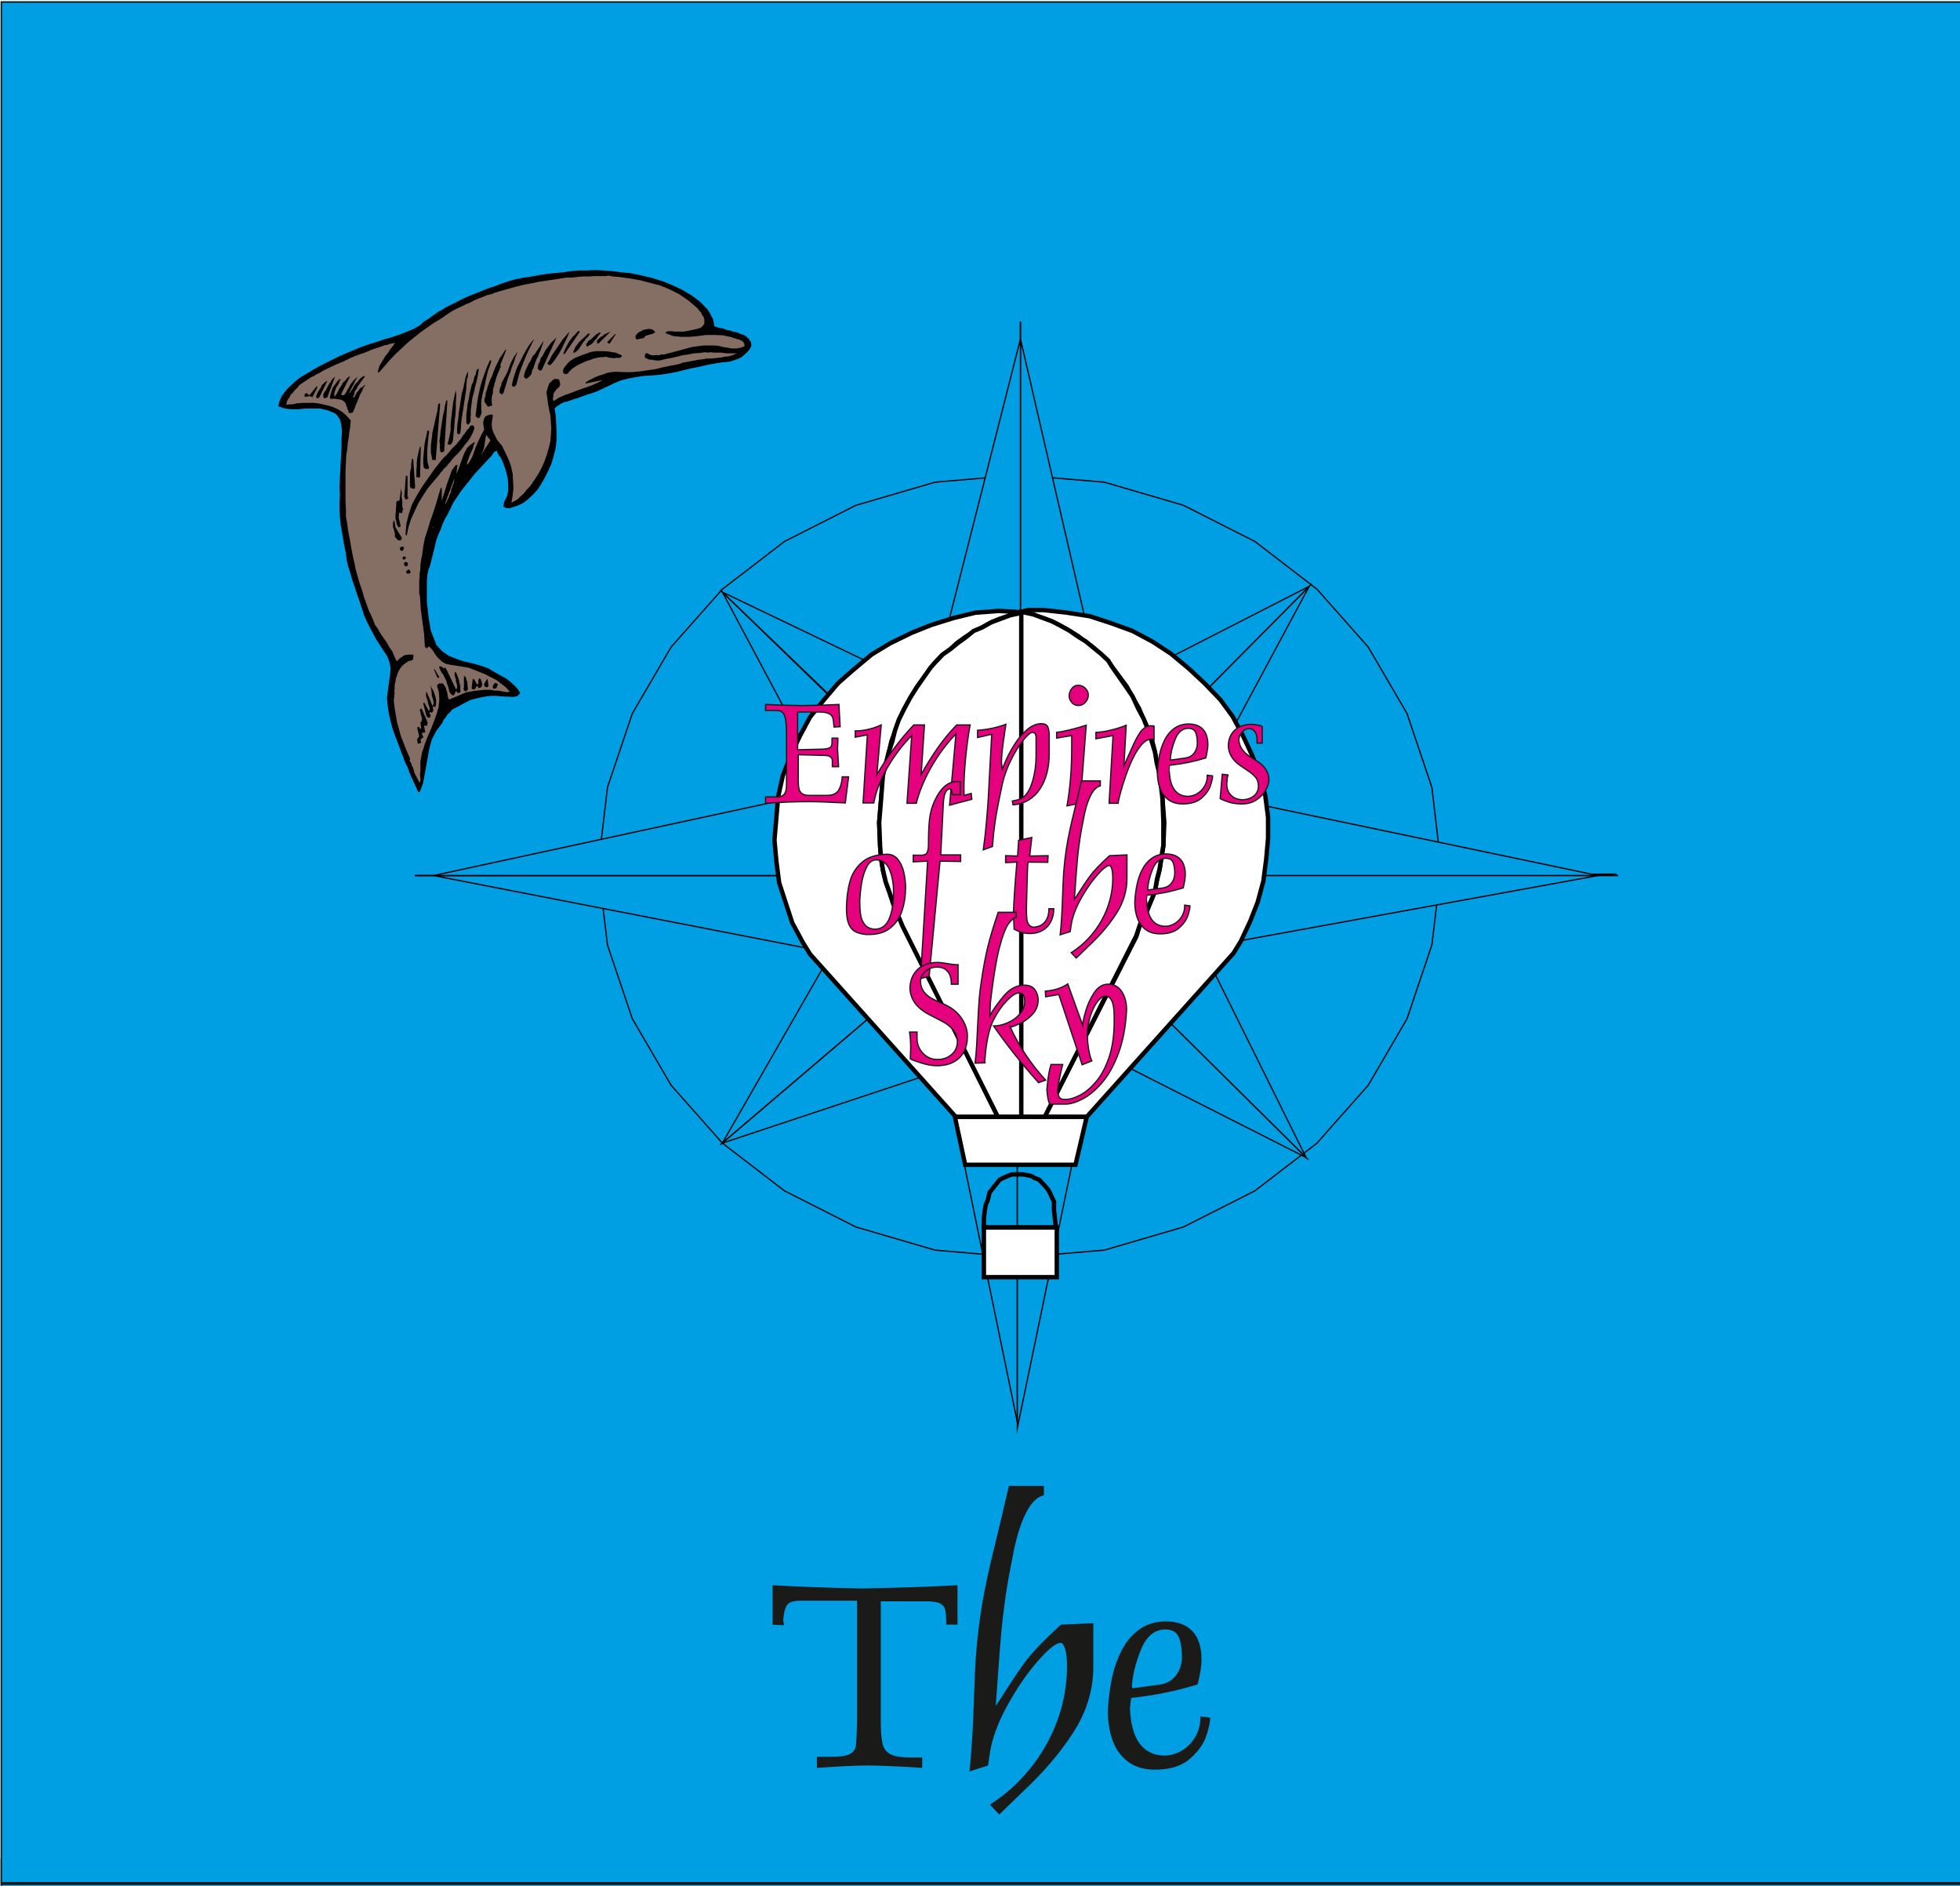 <svg width="446" height="429" viewBox="0 0 446 429" fill="none" xmlns="http://www.w3.org/2000/svg">
<rect x="0" y="0" width="446" height="429" fill="#333333" stroke="none"/>
<g clip-path="url(#clip0_1_5640)">
<rect width="893" height="844" fill="white"/>
<g clip-path="url(#clip1_1_5640)">
<path d="M597.027 294.582C596.369 293.853 610.477 293.586 611.177 293.359C615.063 296.366 626.703 291.062 627.015 294.152C627.933 303.226 630.203 319.364 629.659 321.147C628.171 326.019 611.933 329.597 609.235 336.827C607.537 340.316 596.274 353.692 600.546 367.602C601.095 369.503 598.414 381.889 599.617 384.566C599.295 393.932 580.838 388.364 579.548 395.533C578.396 396.859 570.604 401.644 570.927 405.507C569.841 406.07 556.153 403.996 549.593 406.394C542.5 408.987 535.643 405.606 530.279 405.763C528.474 405.817 520.56 407.691 518.834 407.695C515.358 407.704 512.879 413.393 510.605 414.208C498.843 418.424 504.439 424.953 500.926 426.048C493.45 428.379 493.598 413.415 492.457 411.526C484.736 398.751 477.056 410.57 479.134 406.213C480.765 402.793 466.03 408.249 466.135 406.559C466.485 400.909 452.627 387.689 459.381 375.11C463.095 368.193 460.653 359.12 459.381 362.53C459.381 362.53 466.135 349.95 459.381 349.95C450.69 349.95 466.7 339.994 459.381 337.371C455.75 336.069 461.418 322.207 460.727 323.479C460.677 323.571 460.516 318.032 456.866 309.635C456.554 308.932 452.627 306.552 457.657 303.372C458.446 302.872 457.701 300.139 461.31 300.474C462.748 300.616 460.588 296.728 466.906 293.836C469.614 292.59 472.399 292.237 474.585 294.04C475.674 294.932 483.526 294.818 483.93 294.655C485.697 293.988 489.229 292.11 489.65 291.64C490.078 291.191 497.633 292.825 497.81 293.12C500.565 297.725 519.334 287.05 524.514 290.214C528.247 292.489 529.257 290.917 529.933 290.316C530.916 289.441 534.422 288.624 536.052 291.512C537.646 294.35 544.749 295.218 546.228 295.362C548.084 297.13 552.339 296.835 555.851 297.722C558.453 298.375 559.273 300.136 561.786 296.918C564.252 294.819 561.706 293.066 568.596 295.934L572.006 297.352L576.723 298.638L580.314 297.958L587.686 294.588L597.027 294.582Z" stroke="#A1DAF8" stroke-width="10.666" stroke-miterlimit="22.926"/>
<path fill-rule="evenodd" clip-rule="evenodd" d="M0.145 423H446.626V843.315H0.145V423Z" fill="#009EE3"/>
<path d="M0.145 423H446.626V843.315H0.145V423Z" stroke="#1A1A18" stroke-width="0.666" stroke-miterlimit="22.926"/>
<path fill-rule="evenodd" clip-rule="evenodd" d="M0.145 0.294H446.626V428.48H0.145V0.294Z" fill="#009EE3"/>
<path d="M0.145 0.294H446.626V428.48H0.145V0.294Z" stroke="#1A1A18" stroke-width="0.666" stroke-miterlimit="22.926"/>
<path d="M178.368 369.723L175.811 369.598V360.62C181.24 360.96 187.996 361.21 196.054 361.368C204.721 361.21 212 360.96 217.879 360.62V369.587H215.323C215.323 368.068 215.25 366.98 215.104 366.311C214.97 365.642 214.581 365.132 213.96 364.803C213.339 364.463 212.305 364.293 210.868 364.293H200.424V391.567C200.424 393.869 200.558 395.58 200.826 396.691C201.093 397.791 201.69 398.596 202.627 399.083C203.552 399.571 205.062 399.809 207.143 399.809H209.845V402.178C204.21 401.815 200.022 401.634 197.284 401.634C195.007 401.634 191.209 401.815 185.89 402.178V399.661H189.164C191.197 399.661 192.609 399.446 193.401 399.015C194.18 398.584 194.63 397.995 194.739 397.247C194.861 396.499 194.947 394.742 195.019 391.987V364.146H182.019C180.498 364.146 179.499 364.508 179.037 365.234C178.575 365.959 178.307 367.116 178.221 368.714C178.319 368.975 178.368 369.315 178.368 369.723Z" fill="#1A1A18"/>
<path d="M221.178 396.057C221.361 393.483 221.507 390.139 221.641 386.024C221.774 381.909 221.933 378.565 222.128 375.992C222.42 372.557 222.773 369.508 223.186 366.832C223.6 364.157 224.099 361.482 224.684 358.784C225.268 356.097 225.95 353.206 226.716 350.1C227.484 347.006 228.202 344.001 228.847 341.1L229.577 338.027H237.538V340.136C237.465 340.159 237.185 340.272 236.686 340.465C236.199 340.657 235.627 341.122 234.969 341.837C234.312 342.562 233.606 343.786 232.851 345.498C232.097 347.221 231.427 349.42 230.831 352.118C230.259 354.952 229.808 357.265 229.492 359.022C229.187 360.779 228.883 362.661 228.616 364.678C228.335 366.685 228.128 368.521 227.958 370.177C227.8 371.832 227.605 374.076 227.386 376.933L226.583 388.099C226.644 388.042 227.057 387.407 227.824 386.205C228.591 384.993 229.419 383.712 230.32 382.34C231.22 380.957 232.157 379.597 233.156 378.236C234.787 376.003 237.538 373.124 241.421 369.598L248.785 369.258V379.188C248.785 384.358 247.312 389.278 244.354 393.925C241.397 398.584 237.477 403.198 232.572 407.755L227.386 412.789L225.256 410.544C228.007 408.776 230.454 406.735 232.596 404.423C234.75 402.11 236.588 399.582 238.11 396.839C239.644 394.095 240.8 391.227 241.603 388.212C242.395 385.197 242.796 382.147 242.796 379.041C242.796 376.525 242.48 374.847 241.847 374.008C241.725 373.838 241.542 373.747 241.336 373.747C240.289 373.747 238.548 375.141 236.114 377.93C233.679 380.719 231.391 384.063 229.236 387.963C227.094 391.862 225.767 395.444 225.268 398.709L224.83 401.634L220.594 402.994C220.861 400.614 221.056 398.301 221.178 396.057Z" fill="#1A1A18"/>
<path d="M273.13 390.468L275.394 390.751C275.394 391.692 275.09 393.075 274.493 394.889C273.885 396.714 272.655 398.449 270.781 400.103C268.906 401.758 266.253 402.586 262.82 402.586C260.337 402.586 258.292 401.985 256.685 400.772C255.078 399.571 253.91 397.961 253.179 395.932C252.449 393.914 252.084 391.67 252.084 389.187C252.23 386.58 252.534 384.131 253.009 381.853C253.484 379.586 254.226 377.465 255.212 375.505C256.21 373.532 257.525 371.957 259.168 370.755C260.799 369.553 262.771 368.918 265.084 368.85C267.092 368.85 268.711 369.224 269.953 369.984C271.182 370.743 272.071 371.775 272.607 373.067C273.142 374.36 273.41 375.833 273.41 377.488C273.41 378.905 273.118 380.798 272.533 383.19C267.75 384.675 262.698 385.707 257.403 386.262C257.379 386.262 257.282 387.056 257.123 388.643C257.403 395.603 259.959 399.185 264.792 399.39C266.277 399.39 267.665 399.004 268.955 398.222C270.233 397.44 271.255 396.397 271.998 395.104C272.753 393.812 273.13 392.452 273.13 391.023V390.468ZM257.696 384.074L264.135 383.19C265.656 382.918 266.849 382.193 267.689 381.014C268.529 379.846 268.955 378.486 268.955 376.933C268.955 375.176 268.724 373.691 268.249 372.489C267.786 371.287 266.727 370.687 265.084 370.687C262.637 370.743 260.799 372.307 259.582 375.391C258.353 378.463 257.683 381.252 257.549 383.746C257.61 383.813 257.647 383.893 257.671 383.95C257.683 384.007 257.696 384.052 257.696 384.074Z" fill="#1A1A18"/>
<path fill-rule="evenodd" clip-rule="evenodd" d="M231.852 108.047L251.282 109.692L269.299 114.956L285.55 123.182L299.682 134.039L311.34 147.199L320.172 162.333L325.825 179.113L327.944 197.208L325.825 214.975L320.172 231.754L311.34 246.888L299.682 260.048L285.55 270.906L269.299 279.131L251.282 284.395L231.852 286.04L212.774 284.395L194.757 279.131L178.506 270.906L164.374 260.048L152.716 246.888L143.884 231.754L138.231 214.975L136.112 197.208L138.231 179.113L143.884 162.333L152.716 147.199L164.374 134.039L178.506 123.182L194.757 114.956L212.774 109.692L231.852 108.047Z" fill="#009EE3"/>
<path d="M231.852 108.047L251.282 109.692L269.299 114.956L285.55 123.182L299.682 134.039L311.34 147.199L320.172 162.333L325.825 179.113L327.944 197.208L325.825 214.975L320.172 231.754L311.34 246.888L299.682 260.048L285.55 270.906L269.299 279.131L251.282 284.395L231.852 286.04L212.774 284.395L194.757 279.131L178.506 270.906L164.374 260.048L152.716 246.888L143.884 231.754L138.231 214.975L136.112 197.208L138.231 179.113L143.884 162.333L152.716 147.199L164.374 134.039L178.506 123.182L194.757 114.956L212.774 109.692L231.852 108.047Z" stroke="black" stroke-width="0.288" stroke-miterlimit="22.926"/>
<path fill-rule="evenodd" clip-rule="evenodd" d="M263.647 197.208L263.294 192.602L262.234 188.325L260.467 184.048L257.995 180.1L254.462 176.481L250.929 173.191L246.689 170.888L242.097 168.914L237.151 167.597L232.205 166.94L227.259 167.268L222.313 167.927L217.367 169.572L213.128 171.546L208.888 174.178L205.355 177.468L202.529 181.416L200.056 185.364L198.29 189.641L197.583 194.247V198.853L198.29 203.459L199.703 207.737L201.822 212.014L204.295 215.962L207.828 219.252L211.714 222.213L215.954 224.516L220.546 226.161L225.846 227.148L230.792 227.477L235.738 227.148L240.684 226.161L245.276 224.516L249.516 221.884L253.402 219.252L256.934 215.633L259.408 212.014L261.527 207.737L262.94 203.13L263.647 198.524V197.208Z" fill="#009EE3"/>
<path d="M263.647 197.208L263.294 192.602L262.234 188.325L260.467 184.048L257.995 180.1L254.462 176.481L250.929 173.191L246.689 170.888L242.097 168.914L237.151 167.597L232.205 166.94L227.259 167.268L222.313 167.927L217.367 169.572L213.128 171.546L208.888 174.178L205.355 177.468L202.529 181.416L200.056 185.364L198.29 189.641L197.583 194.247V198.853L198.29 203.459L199.703 207.737L201.822 212.014L204.295 215.962L207.828 219.252L211.714 222.213L215.954 224.516L220.546 226.161L225.846 227.148L230.792 227.477L235.738 227.148L240.684 226.161L245.276 224.516L249.516 221.884L253.402 219.252L256.934 215.633L259.408 212.014L261.527 207.737L262.94 203.13L263.647 198.524V197.208Z" stroke="black" stroke-width="0.288" stroke-miterlimit="22.926"/>
<path fill-rule="evenodd" clip-rule="evenodd" d="M197.936 199.182L198.29 202.472L199.35 205.433L200.762 209.052L202.529 213L205.355 216.29L210.301 220.897L98.664 199.182H94.425H197.936Z" fill="#009EE3"/>
<path d="M197.936 199.182L198.29 202.472L199.35 205.433L200.762 209.052L202.529 213L205.355 216.29L210.301 220.897L98.664 199.182H94.425H197.936Z" stroke="black" stroke-width="0.288" stroke-miterlimit="22.926"/>
<path fill-rule="evenodd" clip-rule="evenodd" d="M197.936 199.182V193.589L198.643 189.312L200.056 185.364L202.176 182.074L204.295 178.784L206.768 175.823L98.664 199.182H94.425H197.936Z" fill="#009EE3"/>
<path d="M197.936 199.182V193.589L198.643 189.312L200.056 185.364L202.176 182.074L204.295 178.784L206.768 175.823L98.664 199.182H94.425H197.936Z" stroke="black" stroke-width="0.288" stroke-miterlimit="22.926"/>
<path fill-rule="evenodd" clip-rule="evenodd" d="M263.647 199.182L263.294 202.472L262.587 205.433L260.82 209.052L258.348 213.329L255.875 216.62L253.402 219.252L363.626 199.182L367.865 198.853L263.647 199.182Z" fill="#009EE3"/>
<path d="M263.647 199.182L263.294 202.472L262.587 205.433L260.82 209.052L258.348 213.329L255.875 216.62L253.402 219.252L363.626 199.182L367.865 198.853L263.647 199.182Z" stroke="black" stroke-width="0.288" stroke-miterlimit="22.926"/>
<path fill-rule="evenodd" clip-rule="evenodd" d="M263.647 199.182V196.221V192.931L262.587 189.312L261.174 185.035L259.054 181.416L255.168 176.481L363.626 199.182H368.218H263.647Z" fill="#009EE3"/>
<path d="M263.647 199.182V196.221V192.931L262.587 189.312L261.174 185.035L259.054 181.416L255.168 176.481L363.626 199.182H368.218H263.647Z" stroke="black" stroke-width="0.288" stroke-miterlimit="22.926"/>
<path fill-rule="evenodd" clip-rule="evenodd" d="M232.205 166.61L235.384 166.94L238.917 167.927L242.803 168.914L248.102 171.216L251.282 172.861L255.168 176.481L232.205 77.121V73.172V166.61Z" fill="#009EE3"/>
<path d="M232.205 166.61L235.384 166.94L238.917 167.927L242.803 168.914L248.102 171.216L251.282 172.861L255.168 176.481L232.205 77.121V73.172V166.61Z" stroke="black" stroke-width="0.288" stroke-miterlimit="22.926"/>
<path fill-rule="evenodd" clip-rule="evenodd" d="M232.205 166.61H229.025L225.493 167.268L221.606 167.927L217.72 169.572L213.481 171.216L207.122 175.823L232.205 77.121V73.172V166.61Z" fill="#009EE3"/>
<path d="M232.205 166.61H229.025L225.493 167.268L221.606 167.927L217.72 169.572L213.481 171.216L207.122 175.823L232.205 77.121V73.172V166.61Z" stroke="black" stroke-width="0.288" stroke-miterlimit="22.926"/>
<path fill-rule="evenodd" clip-rule="evenodd" d="M231.498 227.148H229.025L224.433 226.49L219.133 225.503L215.6 223.858L213.128 222.541L210.301 220.568L231.498 323.547V227.148Z" fill="#009EE3"/>
<path d="M231.498 227.148H229.025L224.433 226.49L219.133 225.503L215.6 223.858L213.128 222.541L210.301 220.568L231.498 323.547V227.148Z" stroke="black" stroke-width="0.288" stroke-miterlimit="22.926"/>
<path fill-rule="evenodd" clip-rule="evenodd" d="M231.498 227.148L234.324 226.819L236.444 226.49L241.037 225.832L245.629 223.858L253.402 219.252L231.498 324.863V227.148Z" fill="#009EE3"/>
<path d="M231.498 227.148L234.324 226.819L236.444 226.49L241.037 225.832L245.629 223.858L253.402 219.252L231.498 324.863V227.148Z" stroke="black" stroke-width="0.288" stroke-miterlimit="22.926"/>
<path fill-rule="evenodd" clip-rule="evenodd" d="M188.398 179.771L164.374 134.697L206.768 175.823L188.398 179.771Z" fill="#009EE3"/>
<path d="M188.398 179.771L164.374 134.697L206.768 175.823L188.398 179.771Z" stroke="black" stroke-width="0.288" stroke-miterlimit="22.926"/>
<path fill-rule="evenodd" clip-rule="evenodd" d="M164.374 134.697L207.122 175.823L211.714 157.399L164.374 134.697Z" fill="#009EE3"/>
<path d="M164.374 134.697L207.122 175.823L211.714 157.399L164.374 134.697Z" stroke="black" stroke-width="0.288" stroke-miterlimit="22.926"/>
<path fill-rule="evenodd" clip-rule="evenodd" d="M272.832 180.1L297.915 133.381L255.168 176.481L272.832 180.1Z" fill="#009EE3"/>
<path d="M272.832 180.1L297.915 133.381L255.168 176.481L272.832 180.1Z" stroke="black" stroke-width="0.288" stroke-miterlimit="22.926"/>
<path fill-rule="evenodd" clip-rule="evenodd" d="M297.915 133.381L255.168 176.481L250.929 157.398L297.915 133.381Z" fill="#009EE3"/>
<path d="M297.915 133.381L255.168 176.481L250.929 157.398L297.915 133.381Z" stroke="black" stroke-width="0.288" stroke-miterlimit="22.926"/>
<path fill-rule="evenodd" clip-rule="evenodd" d="M273.539 215.633L297.209 263.338L252.695 219.252L273.539 215.633Z" fill="#009EE3"/>
<path d="M273.539 215.633L297.209 263.338L252.695 219.252L273.539 215.633Z" stroke="black" stroke-width="0.288" stroke-miterlimit="22.926"/>
<path fill-rule="evenodd" clip-rule="evenodd" d="M297.209 263.338L252.695 219.252L249.162 238.992L297.209 263.338Z" fill="#009EE3"/>
<path d="M297.209 263.338L252.695 219.252L249.162 238.992L297.209 263.338Z" stroke="black" stroke-width="0.288" stroke-miterlimit="22.926"/>
<path fill-rule="evenodd" clip-rule="evenodd" d="M189.104 216.948L164.374 260.048L210.301 220.897L189.104 216.948Z" fill="#009EE3"/>
<path d="M189.104 216.948L164.374 260.048L210.301 220.897L189.104 216.948Z" stroke="black" stroke-width="0.288" stroke-miterlimit="22.926"/>
<path fill-rule="evenodd" clip-rule="evenodd" d="M164.374 260.048L210.301 220.897L214.894 243.269L164.374 260.048Z" fill="#009EE3"/>
<path d="M164.374 260.048L210.301 220.897L214.894 243.269L164.374 260.048Z" stroke="black" stroke-width="0.288" stroke-miterlimit="22.926"/>
<path fill-rule="evenodd" clip-rule="evenodd" d="M232.391 139.383L231.114 139.185L227.285 138.987L221.967 139.383L217.074 140.572L211.969 142.157L207.501 143.94L202.608 146.317L198.354 148.892L194.312 152.261L190.696 155.43L187.505 159.194L184.314 163.157L181.974 167.515L179.847 172.072L178.145 176.43L177.081 181.185L176.656 186.138L176.23 191.09L176.656 195.845L177.294 200.798L178.783 205.355L180.272 209.911L182.612 214.27L184.314 217.043L217.5 254.09H227.073L204.31 208.128L203.247 205.553L202.396 202.977L201.545 200.6L200.907 198.025L200.481 195.251L200.268 192.477L200.056 187.128L200.481 181.978L200.907 176.628L201.545 174.053L202.183 171.477L202.821 168.704L203.672 166.327L204.523 163.949L205.799 161.176L207.076 158.996L208.565 156.421L211.756 152.063L212.82 150.675L214.309 149.091L216.223 147.704L217.712 146.317L219.627 144.93L221.541 143.742L223.456 142.751L225.584 141.562L227.498 140.77L229.838 139.978L232.391 139.383Z" fill="white"/>
<path d="M232.391 139.383L231.114 139.185L227.285 138.987L221.967 139.383L217.074 140.572L211.969 142.157L207.501 143.94L202.608 146.317L198.354 148.892L194.312 152.261L190.696 155.43L187.505 159.194L184.314 163.157L181.974 167.515L179.847 172.072L178.145 176.43L177.081 181.185L176.656 186.138L176.23 191.09L176.656 195.845L177.294 200.798L178.783 205.355L180.272 209.911L182.612 214.27L184.314 217.043L217.5 254.09H227.073L204.31 208.128L203.247 205.553L202.396 202.977L201.545 200.6L200.907 198.025L200.481 195.251L200.268 192.477L200.056 187.128L200.481 181.978L200.907 176.628L201.545 174.053L202.183 171.477L202.821 168.704L203.672 166.327L204.523 163.949L205.799 161.176L207.076 158.996L208.565 156.421L211.756 152.063L212.82 150.675L214.309 149.091L216.223 147.704L217.712 146.317L219.627 144.93L221.541 143.742L223.456 142.751L225.584 141.563L227.498 140.77L229.838 139.978L232.391 139.383Z" stroke="black" stroke-width="1" stroke-miterlimit="22.926"/>
<path fill-rule="evenodd" clip-rule="evenodd" d="M227.073 254.09H232.603V139.383L229.838 139.978L227.711 140.77L225.584 141.563L223.456 142.751L221.541 143.544L219.84 144.93L217.925 146.317L216.223 147.704L214.521 148.892L212.82 150.675L211.756 151.864L208.565 156.421L207.076 158.798L205.799 161.176L204.523 163.751L203.672 166.128L203.034 168.704L202.183 171.279L201.545 173.855L200.907 176.43L200.481 181.978L200.056 187.128L200.268 192.477L200.481 195.251L200.907 197.826L201.545 200.6L202.396 202.977L203.247 205.553L204.31 208.128L205.374 210.704L227.073 254.09Z" fill="white"/>
<path d="M227.073 254.09H232.603V139.383L229.838 139.978L227.711 140.77L225.584 141.563L223.456 142.751L221.541 143.544L219.84 144.93L217.925 146.317L216.223 147.704L214.521 148.892L212.82 150.675L211.756 151.864L208.565 156.421L207.076 158.798L205.799 161.176L204.523 163.751L203.672 166.128L203.034 168.704L202.183 171.279L201.545 173.855L200.907 176.43L200.481 181.978L200.056 187.128L200.268 192.477L200.481 195.251L200.907 197.826L201.545 200.6L202.396 202.977L203.247 205.553L204.31 208.128L205.374 210.704L227.073 254.09Z" stroke="black" stroke-width="1" stroke-miterlimit="22.926"/>
<path fill-rule="evenodd" clip-rule="evenodd" d="M232.391 139.185L233.88 138.789H237.496L242.814 139.383L247.92 140.176L252.813 141.761L257.706 143.544L262.173 145.921L266.427 148.694L270.47 152.063L274.086 155.43L277.702 159.194L280.468 162.958L282.808 167.317L284.935 171.874L286.637 176.232L287.913 180.987L288.551 185.94V190.694L288.126 195.449L287.488 200.402L286.212 205.156L284.51 209.515L282.382 214.072L280.68 216.845L247.282 254.09H237.709L258.557 213.081L259.408 210.308L260.684 207.93L261.747 205.355L262.811 202.779L263.236 200.402L263.875 197.826L264.3 195.053L264.726 192.477L264.938 187.128L264.513 181.581L263.875 176.232L263.236 173.657L262.811 171.081L262.173 168.506L261.322 165.93L260.258 163.751L259.195 161.176L257.706 158.6L256.429 156.223L253.026 151.666L252.174 150.477L248.771 147.308L247.069 146.119L245.367 144.732L243.453 143.544L241.325 142.355L239.411 141.364L237.283 140.572L235.156 139.978L232.391 139.185Z" fill="white"/>
<path d="M232.391 139.185L233.88 138.789H237.496L242.814 139.383L247.92 140.176L252.813 141.761L257.706 143.544L262.173 145.921L266.427 148.694L270.47 152.063L274.086 155.43L277.702 159.194L280.468 162.958L282.808 167.317L284.935 171.874L286.637 176.232L287.913 180.987L288.551 185.94V190.694L288.126 195.449L287.488 200.402L286.212 205.156L284.51 209.515L282.382 214.072L280.68 216.845L247.282 254.09H237.709L258.557 213.081L259.408 210.308L260.684 207.93L261.747 205.355L262.811 202.779L263.236 200.402L263.875 197.826L264.3 195.053L264.726 192.477L264.938 187.128L264.513 181.581L263.875 176.232L263.236 173.657L262.811 171.081L262.173 168.506L261.322 165.93L260.258 163.751L259.195 161.176L257.706 158.6L256.429 156.223L253.026 151.666L252.174 150.477L248.771 147.308L247.069 146.119L245.367 144.732L243.453 143.544L241.325 142.355L239.411 141.364L237.283 140.572L235.156 139.978L232.391 139.185Z" stroke="black" stroke-width="1" stroke-miterlimit="22.926"/>
<path fill-rule="evenodd" clip-rule="evenodd" d="M237.709 254.09H232.391V139.185L235.156 139.779L237.283 140.572L239.411 141.364L241.325 142.355L243.453 143.544L245.155 144.732L247.069 145.921L248.771 147.308L250.473 148.694L252.174 150.279L253.026 151.666L256.217 156.223L257.706 158.402L258.982 161.176L260.258 163.553L261.109 165.732L261.96 168.308L262.811 171.081L263.236 173.657L263.875 176.232L264.513 181.581L264.726 186.93V192.279L264.3 194.855L263.875 197.628L263.236 200.204L262.811 202.779L261.747 205.355L260.684 207.93L259.408 210.308L258.557 212.883L237.709 254.09Z" fill="white"/>
<path d="M237.709 254.09H232.391V139.185L235.156 139.779L237.283 140.572L239.411 141.364L241.325 142.355L243.453 143.544L245.155 144.732L247.069 145.921L248.771 147.308L250.473 148.694L252.174 150.279L253.026 151.666L256.217 156.223L257.706 158.402L258.982 161.176L260.258 163.553L261.109 165.732L261.96 168.308L262.811 171.081L263.236 173.657L263.875 176.232L264.513 181.581L264.726 186.93V192.279L264.3 194.855L263.875 197.628L263.236 200.204L262.811 202.779L261.747 205.355L260.684 207.93L259.408 210.308L258.557 212.883L237.709 254.09Z" stroke="black" stroke-width="1" stroke-miterlimit="22.926"/>
<path fill-rule="evenodd" clip-rule="evenodd" d="M247.282 254.09L244.729 264.986H219.627L217.287 254.09H247.282Z" fill="white"/>
<path d="M247.282 254.09L244.729 264.986H219.627L217.287 254.09H247.282Z" stroke="black" stroke-width="1" stroke-miterlimit="22.926"/>
<path d="M240.262 279.25L239.836 275.288V273.307L239.411 272.515L238.986 271.524L238.56 270.732L237.922 269.939L236.432 268.354L235.369 267.958L234.731 267.562L233.88 267.364L232.816 267.166H230.264L229.2 267.562L228.349 267.958L227.498 268.354L226.86 269.147L226.222 269.939L225.158 271.326L224.945 272.317L224.733 273.109L224.307 274.1L224.094 275.288L223.882 277.269V279.25H240.262Z" stroke="black" stroke-width="1" stroke-miterlimit="22.926"/>
<path fill-rule="evenodd" clip-rule="evenodd" d="M240.475 279.25V290.543H223.882V279.25H240.475Z" fill="white"/>
<path d="M240.475 279.25V290.543H223.882V279.25H240.475Z" stroke="black" stroke-width="1" stroke-miterlimit="22.926"/>
<path d="M174.207 161.617V160.261C176.615 160.389 179.385 160.475 182.509 160.517C185.652 160.475 188.447 160.389 190.902 160.261L191.178 165.321L189.793 165.394L189.642 164.031C189.57 163.249 189.274 162.705 188.756 162.418C188.238 162.131 187.535 161.984 186.643 161.984H181.498V170.565L187.358 170.418C188.014 170.369 188.507 170.259 188.835 170.088C189.163 169.911 189.327 169.526 189.327 168.914V167.918H190.659C190.659 168.921 190.633 169.709 190.58 170.277C190.672 171.903 190.751 173.284 190.823 174.415H189.399V173.132C189.399 172.282 188.802 171.854 187.594 171.854L181.649 171.701V177.648C181.649 178.381 181.702 178.974 181.8 179.432C181.905 179.891 182.141 180.258 182.502 180.533C182.869 180.807 183.408 180.942 184.13 180.942H188.178C189.504 180.942 190.396 180.526 190.869 179.701C191.335 178.876 191.597 177.88 191.65 176.725H193.1L192.352 182.665C188.625 182.47 185.855 182.372 184.044 182.372C181.163 182.372 177.882 182.494 174.207 182.739V181.309H176.491C177.495 181.309 178.164 181.088 178.486 180.642C178.807 180.196 178.971 179.494 178.971 178.522V167.338C178.971 165.865 178.906 164.673 178.781 163.769C178.65 162.864 178.348 162.247 177.869 161.911C177.698 161.715 177.094 161.617 176.057 161.617H174.207Z" fill="#E5007D"/>
<path d="M174.207 161.617V160.261C176.615 160.389 179.385 160.475 182.509 160.517C185.652 160.475 188.447 160.389 190.902 160.261L191.178 165.321L189.793 165.394L189.642 164.031C189.57 163.249 189.274 162.705 188.756 162.418C188.238 162.131 187.535 161.984 186.643 161.984H181.498V170.565L187.358 170.418C188.014 170.369 188.507 170.259 188.835 170.088C189.163 169.911 189.327 169.526 189.327 168.914V167.918H190.659C190.659 168.921 190.633 169.709 190.58 170.277C190.672 171.903 190.751 173.284 190.823 174.415H189.399V173.132C189.399 172.282 188.802 171.854 187.594 171.854L181.649 171.701V177.648C181.649 178.381 181.702 178.974 181.8 179.432C181.905 179.891 182.141 180.258 182.502 180.533C182.869 180.807 183.408 180.942 184.13 180.942H188.178C189.504 180.942 190.396 180.526 190.869 179.701C191.335 178.876 191.597 177.88 191.65 176.725H193.1L192.352 182.665C188.625 182.47 185.855 182.372 184.044 182.372C181.163 182.372 177.882 182.494 174.207 182.739V181.309H176.491C177.495 181.309 178.164 181.088 178.486 180.642C178.807 180.196 178.971 179.494 178.971 178.522V167.338C178.971 165.865 178.906 164.673 178.781 163.769C178.65 162.864 178.348 162.247 177.869 161.911C177.698 161.715 177.094 161.617 176.057 161.617H174.207Z" stroke="#1A1A18" stroke-width="0.288" stroke-miterlimit="22.926"/>
<path d="M197.366 167.185L194.61 167.704V166.274C196.565 166.274 198.534 165.822 200.522 164.918L199.531 176.212C201.972 172.007 204.768 168.242 207.924 164.918H210.366L209.611 176.212C210.825 174.012 212.085 171.983 213.385 170.125C214.69 168.267 216.128 166.531 217.689 164.918H220.754C220.341 167.161 220.006 169.648 219.737 172.367C219.474 175.087 219.343 177.446 219.343 179.444C219.343 179.597 219.35 179.811 219.363 180.08C219.376 180.349 219.376 180.538 219.376 180.649V180.936L220.997 180.502L221.148 181.828L216.075 183.179L217.525 166.971C216.541 167.973 215.583 169.098 214.644 170.345C213.706 171.592 212.84 172.905 212.039 174.28C211.245 175.655 210.536 177.073 209.926 178.528C209.316 179.988 208.843 181.388 208.509 182.739H206.383L207.452 167.338C205.234 169.63 203.357 172.129 201.821 174.831C200.286 177.538 199.288 180.147 198.829 182.665H196.388L197.366 167.185Z" fill="#E5007D"/>
<path d="M197.366 167.185L194.61 167.704V166.274C196.565 166.274 198.534 165.822 200.522 164.918L199.531 176.212C201.972 172.007 204.768 168.242 207.924 164.918H210.366L209.611 176.212C210.825 174.012 212.085 171.983 213.385 170.125C214.69 168.267 216.128 166.531 217.689 164.918H220.754C220.341 167.161 220.006 169.648 219.737 172.367C219.474 175.087 219.343 177.446 219.343 179.444C219.343 179.597 219.35 179.811 219.363 180.08C219.376 180.349 219.376 180.538 219.376 180.649V180.936L220.997 180.502L221.148 181.828L216.075 183.179L217.525 166.971C216.541 167.973 215.583 169.098 214.644 170.345C213.706 171.592 212.84 172.905 212.039 174.28C211.245 175.655 210.536 177.073 209.926 178.528C209.316 179.988 208.843 181.388 208.509 182.739H206.383L207.452 167.338C205.234 169.63 203.357 172.129 201.821 174.831C200.286 177.538 199.288 180.147 198.829 182.665H196.388L197.366 167.185Z" stroke="#1A1A18" stroke-width="0.288" stroke-miterlimit="22.926"/>
<path d="M225.669 167.045L222.453 167.778V166.134C224.698 165.981 226.85 165.529 228.898 164.771C228.813 165.388 228.675 166.305 228.484 167.534C228.301 168.755 228.163 169.807 228.064 170.681C227.966 171.555 227.907 172.447 227.881 173.357C227.986 174.226 228.038 174.873 228.038 175.295C228.038 175.063 228.288 174.372 228.793 173.211C229.292 172.056 229.948 170.821 230.755 169.513C231.555 168.205 232.494 167.069 233.577 166.109C234.653 165.15 235.762 164.655 236.897 164.624C237.691 164.624 238.197 164.863 238.413 165.345C238.636 165.828 238.748 166.488 238.748 167.338V171.481C238.748 172.997 238.584 174.427 238.249 175.766C237.915 177.11 237.409 178.308 236.72 179.378C236.038 180.441 235.178 181.302 234.135 181.957C233.098 182.61 231.89 182.989 230.512 183.105L230.361 182.225C231.372 182.073 232.159 181.816 232.724 181.455C233.682 180.771 234.424 179.524 234.955 177.709C235.487 175.9 235.756 173.969 235.756 171.921V167.851C235.756 167.081 235.493 166.665 234.968 166.604C234.522 166.604 233.826 167.185 232.881 168.346C231.936 169.507 231.017 170.986 230.112 172.783C229.206 174.58 228.543 176.395 228.11 178.222C227.9 179.243 227.657 180.435 227.375 181.785C227.093 183.142 226.85 184.432 226.64 185.654C226.437 186.876 226.26 188.178 226.102 189.559L225.833 192.566L223.746 193.336C224.035 191.282 224.278 189.156 224.468 186.955C224.665 184.755 224.803 182.897 224.895 181.376C224.98 179.854 225.105 177.562 225.256 174.507C225.413 171.451 225.551 168.963 225.669 167.045Z" fill="#E5007D"/>
<path d="M225.669 167.045L222.453 167.778V166.134C224.698 165.981 226.85 165.529 228.898 164.771C228.813 165.388 228.675 166.305 228.484 167.534C228.301 168.755 228.163 169.807 228.064 170.681C227.966 171.555 227.907 172.447 227.881 173.357C227.986 174.226 228.038 174.873 228.038 175.295C228.038 175.063 228.288 174.372 228.793 173.211C229.292 172.056 229.948 170.821 230.755 169.513C231.555 168.205 232.494 167.069 233.577 166.109C234.653 165.15 235.762 164.655 236.897 164.624C237.691 164.624 238.197 164.863 238.413 165.345C238.636 165.828 238.748 166.488 238.748 167.338V171.481C238.748 172.997 238.584 174.427 238.249 175.766C237.915 177.11 237.409 178.308 236.72 179.378C236.038 180.441 235.178 181.302 234.135 181.957C233.098 182.61 231.89 182.989 230.512 183.105L230.361 182.225C231.372 182.073 232.159 181.816 232.724 181.455C233.682 180.771 234.424 179.524 234.955 177.709C235.487 175.9 235.756 173.969 235.756 171.921V167.851C235.756 167.081 235.493 166.665 234.968 166.604C234.522 166.604 233.826 167.185 232.881 168.346C231.936 169.507 231.017 170.986 230.112 172.783C229.206 174.58 228.543 176.395 228.11 178.222C227.9 179.243 227.657 180.435 227.375 181.785C227.093 183.142 226.85 184.432 226.64 185.654C226.437 186.876 226.26 188.178 226.102 189.559L225.833 192.566L223.746 193.336C224.035 191.282 224.278 189.156 224.468 186.955C224.665 184.755 224.803 182.897 224.895 181.376C224.98 179.854 225.105 177.562 225.256 174.507C225.413 171.451 225.551 168.963 225.669 167.045Z" stroke="#1A1A18" stroke-width="0.288" stroke-miterlimit="22.926"/>
<path d="M243.867 167.338L240.441 167.918V166.605C241.944 166.446 244.188 165.908 247.174 164.991L245.802 182.733L242.797 183.325C243.512 179.353 243.867 174.904 243.867 169.978V167.338ZM243.276 158.385C243.276 157.761 243.473 157.187 243.854 156.673C244.241 156.154 244.746 155.897 245.369 155.897C245.966 155.897 246.498 156.117 246.958 156.563C247.417 157.009 247.646 157.523 247.646 158.097C247.646 158.727 247.423 159.283 246.983 159.766C246.537 160.248 246 160.499 245.369 160.517C245.369 160.505 245.356 160.499 245.337 160.493C245.317 160.487 245.304 160.48 245.291 160.48C244.759 160.48 244.3 160.267 243.913 159.839C243.532 159.418 243.315 158.929 243.276 158.385Z" fill="#E5007D"/>
<path d="M243.867 167.338L240.441 167.918V166.605C241.944 166.446 244.188 165.908 247.174 164.991L245.802 182.733L242.797 183.325C243.512 179.353 243.867 174.904 243.867 169.978V167.338ZM243.276 158.385C243.276 157.761 243.473 157.187 243.854 156.673C244.241 156.154 244.746 155.897 245.369 155.897C245.966 155.897 246.498 156.117 246.958 156.563C247.417 157.009 247.646 157.523 247.646 158.097C247.646 158.727 247.423 159.283 246.983 159.766C246.537 160.248 246 160.499 245.369 160.517C245.369 160.505 245.356 160.499 245.337 160.493C245.317 160.487 245.304 160.48 245.291 160.48C244.759 160.48 244.3 160.267 243.913 159.839C243.532 159.418 243.315 158.929 243.276 158.385Z" stroke="#1A1A18" stroke-width="0.288" stroke-miterlimit="22.926"/>
<path d="M262.609 165.174V168.255C262.569 168.242 262.49 168.224 262.372 168.205C262.254 168.187 262.097 168.181 261.9 168.181C260.601 168.181 259.236 169.624 257.799 172.508C257.162 173.834 256.591 175.234 256.092 176.707C255.587 178.173 255.187 179.5 254.878 180.691C254.57 181.877 254.419 182.562 254.419 182.739H252.371L253.27 167.338L249.379 168.071V166.604C250.33 166.586 251.466 166.415 252.791 166.091C254.117 165.773 255.279 165.4 256.269 164.991L255.751 174.231C255.79 174.146 256.079 173.486 256.624 172.245C257.162 171.005 257.601 170.027 257.936 169.324C258.271 168.615 258.606 167.967 258.94 167.381C259.275 166.794 259.59 166.354 259.885 166.06C260.502 165.419 261.171 165.101 261.9 165.101C262.097 165.101 262.254 165.107 262.372 165.125C262.49 165.144 262.569 165.162 262.609 165.174Z" fill="#E5007D"/>
<path d="M262.609 165.174V168.255C262.569 168.242 262.49 168.224 262.372 168.205C262.254 168.187 262.097 168.181 261.9 168.181C260.601 168.181 259.236 169.624 257.799 172.508C257.162 173.834 256.591 175.234 256.092 176.707C255.587 178.173 255.187 179.5 254.878 180.691C254.57 181.877 254.419 182.562 254.419 182.739H252.371L253.27 167.338L249.379 168.071V166.604C250.33 166.586 251.466 166.415 252.791 166.091C254.117 165.773 255.279 165.4 256.269 164.991L255.751 174.231C255.79 174.146 256.079 173.486 256.624 172.245C257.162 171.005 257.601 170.027 257.936 169.324C258.271 168.615 258.606 167.967 258.94 167.381C259.275 166.794 259.59 166.354 259.885 166.06C260.502 165.419 261.171 165.101 261.9 165.101C262.097 165.101 262.254 165.107 262.372 165.125C262.49 165.144 262.569 165.162 262.609 165.174Z" stroke="#1A1A18" stroke-width="0.288" stroke-miterlimit="22.926"/>
<path d="M274.703 176.352L275.924 176.505C275.924 177.012 275.76 177.758 275.438 178.736C275.11 179.719 274.447 180.655 273.437 181.547C272.426 182.439 270.995 182.885 269.145 182.885C267.806 182.885 266.704 182.561 265.837 181.907C264.971 181.259 264.341 180.392 263.947 179.298C263.553 178.21 263.357 177 263.357 175.661C263.436 174.256 263.599 172.936 263.856 171.708C264.111 170.485 264.512 169.342 265.043 168.285C265.581 167.222 266.29 166.372 267.176 165.724C268.056 165.077 269.118 164.734 270.365 164.697C271.448 164.697 272.321 164.899 272.99 165.309C273.653 165.718 274.132 166.274 274.421 166.971C274.71 167.668 274.854 168.462 274.854 169.355C274.854 170.118 274.696 171.139 274.382 172.429C271.803 173.229 269.079 173.785 266.224 174.085C266.211 174.085 266.159 174.512 266.073 175.368C266.224 179.121 267.602 181.052 270.208 181.162C271.009 181.162 271.757 180.954 272.452 180.533C273.141 180.111 273.692 179.548 274.093 178.852C274.5 178.155 274.703 177.422 274.703 176.652V176.352ZM266.382 172.905L269.854 172.429C270.674 172.282 271.317 171.891 271.77 171.255C272.222 170.625 272.452 169.892 272.452 169.055C272.452 168.108 272.328 167.307 272.071 166.66C271.822 166.012 271.251 165.688 270.365 165.688C269.046 165.718 268.056 166.562 267.399 168.224C266.736 169.88 266.375 171.383 266.303 172.728C266.336 172.765 266.356 172.808 266.369 172.838C266.375 172.868 266.382 172.893 266.382 172.905Z" fill="#E5007D"/>
<path d="M274.703 176.352L275.924 176.505C275.924 177.012 275.76 177.758 275.438 178.736C275.11 179.719 274.447 180.655 273.437 181.547C272.426 182.439 270.995 182.885 269.145 182.885C267.806 182.885 266.704 182.561 265.837 181.907C264.971 181.259 264.341 180.392 263.947 179.298C263.553 178.21 263.357 177 263.357 175.661C263.436 174.256 263.599 172.936 263.856 171.708C264.111 170.485 264.512 169.342 265.043 168.285C265.581 167.222 266.29 166.372 267.176 165.724C268.056 165.077 269.118 164.734 270.365 164.697C271.448 164.697 272.321 164.899 272.99 165.309C273.653 165.718 274.132 166.274 274.421 166.971C274.71 167.668 274.854 168.462 274.854 169.355C274.854 170.118 274.696 171.139 274.382 172.429C271.803 173.229 269.079 173.785 266.224 174.085C266.211 174.085 266.159 174.512 266.073 175.368C266.224 179.121 267.602 181.052 270.208 181.162C271.009 181.162 271.757 180.954 272.452 180.533C273.141 180.111 273.692 179.548 274.093 178.852C274.5 178.155 274.703 177.422 274.703 176.652V176.352ZM266.382 172.905L269.854 172.429C270.674 172.282 271.317 171.891 271.77 171.255C272.222 170.625 272.452 169.892 272.452 169.055C272.452 168.108 272.328 167.307 272.071 166.66C271.822 166.012 271.251 165.688 270.365 165.688C269.046 165.718 268.056 166.562 267.399 168.224C266.736 169.88 266.375 171.383 266.303 172.728C266.336 172.765 266.356 172.808 266.369 172.838C266.375 172.868 266.382 172.893 266.382 172.905Z" stroke="#1A1A18" stroke-width="0.288" stroke-miterlimit="22.926"/>
<path d="M279.153 178.375C279.153 179.084 279.31 179.701 279.618 180.245C279.933 180.783 280.36 181.199 280.898 181.486C281.436 181.773 282.02 181.92 282.65 181.932C283.674 181.932 284.547 181.657 285.269 181.101C285.99 180.551 286.352 179.787 286.352 178.815C286.352 178.045 286.155 177.416 285.767 176.914C285.38 176.413 284.79 175.9 283.989 175.368L281.902 173.938C280.38 172.777 279.586 171.384 279.507 169.758C279.507 168.334 279.933 167.179 280.793 166.274C281.653 165.376 282.913 164.875 284.58 164.771C285.059 164.771 285.623 164.838 286.273 164.973C286.929 165.107 287.244 165.174 287.218 165.174V169.055H286.036V168.071C286.036 167.466 285.873 166.928 285.557 166.464C285.243 165.993 284.796 165.761 284.225 165.761C283.602 165.761 283.057 166.042 282.591 166.61C282.132 167.172 281.902 167.741 281.902 168.322C281.987 169.77 282.801 171.023 284.343 172.062L286.122 173.199C287.802 174.274 288.681 175.643 288.753 177.312C288.753 178.045 288.51 178.852 288.025 179.732C287.546 180.612 286.837 181.357 285.912 181.969C284.986 182.58 283.897 182.885 282.65 182.885H282.572C281.364 182.885 280.327 182.733 279.454 182.427C278.588 182.128 277.984 181.871 277.65 181.669L278.122 176.138L279.343 176.285C279.323 176.309 279.297 176.554 279.258 177.006C279.224 177.458 279.192 177.917 279.153 178.375Z" fill="#E5007D"/>
<path d="M279.153 178.375C279.153 179.084 279.31 179.701 279.618 180.245C279.933 180.783 280.36 181.199 280.898 181.486C281.436 181.773 282.02 181.92 282.65 181.932C283.674 181.932 284.547 181.657 285.269 181.101C285.99 180.551 286.352 179.787 286.352 178.815C286.352 178.045 286.155 177.416 285.767 176.914C285.38 176.413 284.79 175.9 283.989 175.368L281.902 173.938C280.38 172.777 279.586 171.384 279.507 169.758C279.507 168.334 279.933 167.179 280.793 166.274C281.653 165.376 282.913 164.875 284.58 164.771C285.059 164.771 285.623 164.838 286.273 164.973C286.929 165.107 287.244 165.174 287.218 165.174V169.055H286.036V168.071C286.036 167.466 285.873 166.928 285.557 166.464C285.243 165.993 284.796 165.761 284.225 165.761C283.602 165.761 283.057 166.042 282.591 166.61C282.132 167.172 281.902 167.741 281.902 168.322C281.987 169.77 282.801 171.023 284.343 172.062L286.122 173.199C287.802 174.274 288.681 175.643 288.753 177.312C288.753 178.045 288.51 178.852 288.025 179.732C287.546 180.612 286.837 181.357 285.912 181.969C284.986 182.58 283.897 182.885 282.65 182.885H282.572C281.364 182.885 280.327 182.733 279.454 182.427C278.588 182.128 277.984 181.871 277.65 181.669L278.122 176.138L279.343 176.285C279.323 176.309 279.297 176.554 279.258 177.006C279.224 177.458 279.192 177.917 279.153 178.375Z" stroke="#1A1A18" stroke-width="0.288" stroke-miterlimit="22.926"/>
<path d="M192.608 206.649C192.641 204.375 192.896 202.353 193.389 200.574C193.874 198.796 194.799 197.323 196.158 196.155C197.516 194.988 199.419 194.383 201.867 194.334C202.839 194.334 203.639 194.701 204.256 195.44C204.879 196.173 205.332 197.103 205.608 198.221C205.884 199.333 206.041 200.495 206.074 201.698C206.074 203.709 205.805 205.524 205.273 207.156C204.735 208.788 203.849 210.102 202.615 211.098C201.381 212.094 199.767 212.595 197.772 212.595H197.024C196.027 212.485 195.213 212.265 194.583 211.923C193.953 211.587 193.467 211 193.12 210.175C192.778 209.35 192.608 208.171 192.608 206.649ZM195.64 204.999C195.64 206.197 195.705 207.223 195.836 208.091C195.968 208.953 196.283 209.705 196.782 210.34C197.28 210.97 198.035 211.318 199.032 211.385C200.574 211.385 201.677 210.591 202.333 209.008C202.989 207.425 203.318 205.512 203.318 203.281V202.762C203.318 200.873 203.002 199.211 202.379 197.775C201.756 196.339 200.732 195.618 199.301 195.618C198.422 195.66 197.713 196.223 197.175 197.31C196.637 198.398 196.257 199.651 196.033 201.081C195.81 202.505 195.679 203.813 195.64 204.999Z" fill="#E5007D"/>
<path d="M192.608 206.649C192.641 204.375 192.896 202.353 193.389 200.574C193.874 198.796 194.799 197.323 196.158 196.155C197.516 194.988 199.419 194.383 201.867 194.334C202.839 194.334 203.639 194.701 204.256 195.44C204.879 196.173 205.332 197.103 205.608 198.221C205.884 199.333 206.041 200.495 206.074 201.698C206.074 203.709 205.805 205.524 205.273 207.156C204.735 208.788 203.849 210.102 202.615 211.098C201.381 212.094 199.767 212.595 197.772 212.595H197.024C196.027 212.485 195.213 212.265 194.583 211.923C193.953 211.587 193.467 211 193.12 210.175C192.778 209.35 192.608 208.171 192.608 206.649ZM195.64 204.999C195.64 206.197 195.705 207.223 195.836 208.091C195.968 208.953 196.283 209.705 196.782 210.34C197.28 210.97 198.035 211.318 199.032 211.385C200.574 211.385 201.677 210.591 202.333 209.008C202.989 207.425 203.318 205.512 203.318 203.281V202.762C203.318 200.873 203.002 199.211 202.379 197.775C201.756 196.339 200.732 195.618 199.301 195.618C198.422 195.66 197.713 196.223 197.175 197.31C196.637 198.398 196.257 199.651 196.033 201.081C195.81 202.505 195.679 203.813 195.64 204.999Z" stroke="#1A1A18" stroke-width="0.288" stroke-miterlimit="22.926"/>
<path d="M209.46 222.606L211.074 195.911L207.806 196.064V194.554H209.578C210.3 194.554 210.766 194.352 210.963 193.955C211.166 193.552 211.271 192.934 211.271 192.091C211.271 189.848 211.343 187.972 211.501 186.468C211.658 184.965 212.058 183.529 212.689 182.154C214.04 179.251 215.72 177.796 217.728 177.796C217.84 177.796 217.971 177.803 218.122 177.815C218.28 177.827 218.411 177.833 218.516 177.833V180.803H216.902C216.79 180.803 216.711 180.748 216.672 180.644C216.632 180.541 216.606 180.387 216.586 180.18C216.567 179.972 216.534 179.813 216.481 179.691C216.435 179.569 216.337 179.495 216.193 179.477C215.3 179.477 214.789 180.534 214.664 182.637L214.067 194.481H218.595V195.984L213.909 195.911L211.428 222.129L209.46 222.606Z" fill="#E5007D"/>
<path d="M209.46 222.606L211.074 195.911L207.806 196.064V194.554H209.578C210.3 194.554 210.766 194.352 210.963 193.955C211.166 193.552 211.271 192.934 211.271 192.091C211.271 189.848 211.343 187.972 211.501 186.468C211.658 184.965 212.058 183.529 212.689 182.154C214.04 179.251 215.72 177.796 217.728 177.796C217.84 177.796 217.971 177.803 218.122 177.815C218.28 177.827 218.411 177.833 218.516 177.833V180.803H216.902C216.79 180.803 216.711 180.748 216.672 180.644C216.632 180.541 216.606 180.387 216.586 180.18C216.567 179.972 216.534 179.813 216.481 179.691C216.435 179.569 216.337 179.495 216.193 179.477C215.3 179.477 214.789 180.534 214.664 182.637L214.067 194.481H218.595V195.984L213.909 195.911L211.428 222.129L209.46 222.606Z" stroke="#1A1A18" stroke-width="0.288" stroke-miterlimit="22.926"/>
<path d="M231.392 196.131L228.832 196.241V194.664L231.555 194.738L231.785 191.18L234.784 190.521L234.312 194.738L238.492 194.664L238.413 196.168L233.918 196.131C233.846 196.284 233.722 199.767 233.564 206.575C233.564 207.651 233.596 208.47 233.656 209.032C233.715 209.588 233.879 210.047 234.148 210.389C234.424 210.737 234.85 210.921 235.447 210.945C235.487 210.908 235.519 210.884 235.552 210.878C235.579 210.872 235.598 210.865 235.611 210.865C236.517 210.786 237.258 210.383 237.829 209.662C238.4 208.934 238.683 207.956 238.683 206.728H239.791C239.791 207.84 239.562 208.824 239.116 209.686C238.67 210.548 238.033 211.208 237.219 211.678C236.405 212.143 235.46 212.375 234.391 212.375C233.531 212.375 232.776 212.253 232.127 212.002C231.477 211.752 231.024 211.55 230.762 211.385C230.742 210.988 230.716 210.395 230.689 209.619C230.663 208.843 230.637 208.262 230.611 207.865C230.67 205.341 230.926 201.43 231.392 196.131Z" fill="#E5007D"/>
<path d="M231.392 196.131L228.832 196.241V194.664L231.555 194.738L231.785 191.18L234.784 190.521L234.312 194.738L238.492 194.664L238.413 196.168L233.918 196.131C233.846 196.284 233.722 199.767 233.564 206.575C233.564 207.651 233.596 208.47 233.656 209.032C233.715 209.588 233.879 210.047 234.148 210.389C234.424 210.737 234.85 210.921 235.447 210.945C235.487 210.908 235.519 210.884 235.552 210.878C235.579 210.872 235.598 210.865 235.611 210.865C236.517 210.786 237.258 210.383 237.829 209.662C238.4 208.934 238.683 207.956 238.683 206.728H239.791C239.791 207.84 239.562 208.824 239.116 209.686C238.67 210.548 238.033 211.208 237.219 211.678C236.405 212.143 235.46 212.375 234.391 212.375C233.531 212.375 232.776 212.253 232.127 212.002C231.477 211.752 231.024 211.55 230.762 211.385C230.742 210.988 230.716 210.395 230.689 209.619C230.663 208.843 230.637 208.262 230.611 207.865C230.67 205.341 230.926 201.43 231.392 196.131Z" stroke="#1A1A18" stroke-width="0.288" stroke-miterlimit="22.926"/>
<path d="M241.556 208.928C241.655 207.541 241.734 205.738 241.806 203.52C241.878 201.301 241.963 199.498 242.068 198.111C242.226 196.259 242.416 194.615 242.639 193.173C242.862 191.731 243.131 190.288 243.446 188.834C243.762 187.385 244.129 185.827 244.542 184.152C244.956 182.484 245.343 180.865 245.691 179.3L246.085 177.644H250.376V178.78C250.337 178.793 250.186 178.854 249.917 178.958C249.655 179.061 249.346 179.312 248.992 179.697C248.637 180.088 248.257 180.749 247.85 181.671C247.443 182.6 247.082 183.786 246.761 185.24C246.452 186.768 246.209 188.015 246.039 188.962C245.874 189.909 245.711 190.924 245.566 192.012C245.415 193.093 245.303 194.083 245.212 194.976C245.126 195.868 245.021 197.078 244.904 198.618L244.47 204.638C244.503 204.607 244.726 204.265 245.14 203.618C245.553 202.963 245.999 202.273 246.485 201.533C246.97 200.788 247.476 200.054 248.014 199.321C248.893 198.117 250.376 196.565 252.47 194.664L256.44 194.481V199.834C256.44 202.621 255.646 205.274 254.052 207.779C252.457 210.291 250.344 212.778 247.699 215.235L244.904 217.949L243.755 216.739C245.238 215.785 246.557 214.685 247.712 213.438C248.873 212.192 249.865 210.829 250.685 209.35C251.512 207.871 252.135 206.325 252.568 204.699C252.995 203.074 253.211 201.43 253.211 199.755C253.211 198.398 253.041 197.494 252.699 197.042C252.634 196.95 252.535 196.901 252.424 196.901C251.86 196.901 250.921 197.652 249.609 199.156C248.296 200.659 247.062 202.462 245.901 204.564C244.746 206.667 244.03 208.598 243.762 210.358L243.525 211.935L241.242 212.669C241.386 211.385 241.491 210.138 241.556 208.928Z" fill="#E5007D"/>
<path d="M241.556 208.928C241.655 207.541 241.734 205.738 241.806 203.52C241.878 201.301 241.963 199.498 242.068 198.111C242.226 196.259 242.416 194.615 242.639 193.173C242.862 191.731 243.131 190.288 243.446 188.834C243.762 187.385 244.129 185.827 244.542 184.152C244.956 182.484 245.343 180.865 245.691 179.3L246.085 177.644H250.376V178.78C250.337 178.793 250.186 178.854 249.917 178.958C249.655 179.061 249.346 179.312 248.992 179.697C248.637 180.088 248.257 180.749 247.85 181.671C247.443 182.6 247.082 183.786 246.761 185.24C246.452 186.768 246.209 188.015 246.039 188.962C245.874 189.909 245.711 190.924 245.566 192.012C245.415 193.093 245.303 194.083 245.212 194.976C245.126 195.868 245.021 197.078 244.904 198.618L244.47 204.638C244.503 204.607 244.726 204.265 245.14 203.618C245.553 202.963 245.999 202.273 246.485 201.533C246.97 200.788 247.476 200.054 248.014 199.321C248.893 198.117 250.376 196.565 252.47 194.664L256.44 194.481V199.834C256.44 202.621 255.646 205.274 254.052 207.779C252.457 210.291 250.344 212.778 247.699 215.235L244.904 217.949L243.755 216.739C245.238 215.785 246.557 214.685 247.712 213.438C248.873 212.192 249.865 210.829 250.685 209.35C251.512 207.871 252.135 206.325 252.568 204.699C252.995 203.074 253.211 201.43 253.211 199.755C253.211 198.398 253.041 197.494 252.699 197.042C252.634 196.95 252.535 196.901 252.424 196.901C251.86 196.901 250.921 197.652 249.609 199.156C248.296 200.659 247.062 202.462 245.901 204.564C244.746 206.667 244.03 208.598 243.762 210.358L243.525 211.935L241.242 212.669C241.386 211.385 241.491 210.138 241.556 208.928Z" stroke="#1A1A18" stroke-width="0.288" stroke-miterlimit="22.926"/>
<path d="M269.565 205.915L270.786 206.068C270.786 206.575 270.621 207.321 270.3 208.299C269.972 209.282 269.309 210.218 268.299 211.11C267.288 212.002 265.857 212.448 264.007 212.448C262.668 212.448 261.565 212.125 260.699 211.47C259.833 210.823 259.203 209.955 258.809 208.861C258.415 207.773 258.219 206.563 258.219 205.225C258.298 203.819 258.461 202.499 258.717 201.271C258.973 200.048 259.373 198.905 259.905 197.848C260.443 196.785 261.152 195.935 262.038 195.287C262.917 194.64 263.98 194.297 265.227 194.261C266.31 194.261 267.183 194.462 267.852 194.872C268.515 195.281 268.994 195.838 269.283 196.534C269.571 197.231 269.716 198.025 269.716 198.918C269.716 199.681 269.558 200.702 269.243 201.992C266.664 202.792 263.941 203.349 261.086 203.648C261.073 203.648 261.021 204.075 260.935 204.931C261.086 208.684 262.464 210.615 265.07 210.725C265.871 210.725 266.618 210.517 267.314 210.096C268.003 209.674 268.554 209.111 268.955 208.415C269.362 207.718 269.565 206.985 269.565 206.215V205.915ZM261.244 202.468L264.715 201.992C265.536 201.845 266.179 201.454 266.632 200.818C267.084 200.189 267.314 199.455 267.314 198.618C267.314 197.671 267.189 196.87 266.933 196.223C266.684 195.575 266.113 195.251 265.227 195.251C263.908 195.281 262.917 196.125 262.261 197.787C261.598 199.443 261.237 200.947 261.165 202.291C261.198 202.328 261.218 202.371 261.231 202.401C261.237 202.432 261.244 202.456 261.244 202.468Z" fill="#E5007D"/>
<path d="M269.565 205.915L270.786 206.068C270.786 206.575 270.621 207.321 270.3 208.299C269.972 209.282 269.309 210.218 268.299 211.11C267.288 212.002 265.857 212.448 264.007 212.448C262.668 212.448 261.565 212.125 260.699 211.47C259.833 210.823 259.203 209.955 258.809 208.861C258.415 207.773 258.219 206.563 258.219 205.225C258.298 203.819 258.461 202.499 258.717 201.271C258.973 200.048 259.373 198.905 259.905 197.848C260.443 196.785 261.152 195.935 262.038 195.287C262.917 194.64 263.98 194.297 265.227 194.261C266.31 194.261 267.183 194.462 267.852 194.872C268.515 195.281 268.994 195.838 269.283 196.534C269.571 197.231 269.716 198.025 269.716 198.918C269.716 199.681 269.558 200.702 269.243 201.992C266.664 202.792 263.941 203.349 261.086 203.648C261.073 203.648 261.021 204.075 260.935 204.931C261.086 208.684 262.464 210.615 265.07 210.725C265.871 210.725 266.618 210.517 267.314 210.096C268.003 209.674 268.554 209.111 268.955 208.415C269.362 207.718 269.565 206.985 269.565 206.215V205.915ZM261.244 202.468L264.715 201.992C265.536 201.845 266.179 201.454 266.632 200.818C267.084 200.189 267.314 199.455 267.314 198.618C267.314 197.671 267.189 196.87 266.933 196.223C266.684 195.575 266.113 195.251 265.227 195.251C263.908 195.281 262.917 196.125 262.261 197.787C261.598 199.443 261.237 200.947 261.165 202.291C261.198 202.328 261.218 202.371 261.231 202.401C261.237 202.432 261.244 202.456 261.244 202.468Z" stroke="#1A1A18" stroke-width="0.288" stroke-miterlimit="22.926"/>
<path d="M213.24 220.01C212.243 220.01 211.377 220.322 210.635 220.951C209.893 221.575 209.506 222.339 209.467 223.231C209.467 225.052 210.517 226.458 212.623 227.448L215.025 228.548C216.606 229.257 217.854 230.272 218.766 231.591C219.678 232.918 220.137 234.311 220.137 235.772C220.137 237.025 219.895 238.149 219.402 239.152C218.91 240.148 218.155 240.936 217.125 241.529C216.101 242.122 214.809 242.427 213.24 242.452C212.197 242.452 211.015 242.25 209.69 241.84C208.364 241.431 207.518 241.113 207.144 240.881C207.144 240.581 207.157 240.154 207.183 239.61C207.209 239.06 207.222 238.638 207.222 238.345C207.222 237.092 207.144 235.906 206.979 234.788H208.679V236.297C208.679 237.55 209.125 238.65 210.018 239.598C210.911 240.545 212.013 241.021 213.326 241.021C214.592 241.021 215.662 240.642 216.534 239.891C217.414 239.133 217.854 238.143 217.854 236.915C217.781 234.965 216.522 233.395 214.067 232.184L211.317 230.754C208.476 229.232 207.058 227.179 207.058 224.594C207.137 223.377 207.452 222.345 208.016 221.489C208.574 220.634 209.316 219.998 210.228 219.576C211.14 219.155 212.17 218.947 213.326 218.947C213.975 218.947 215.104 219.094 216.712 219.387C217 219.387 217.191 219.411 217.296 219.46H218.011V223.897H216.469V223.604C216.469 223.127 216.39 222.62 216.226 222.076C216.062 221.526 215.74 221.049 215.255 220.634C214.769 220.218 214.1 220.01 213.24 220.01Z" fill="#E5007D"/>
<path d="M213.24 220.01C212.243 220.01 211.377 220.322 210.635 220.951C209.893 221.575 209.506 222.339 209.467 223.231C209.467 225.052 210.517 226.458 212.623 227.448L215.025 228.548C216.606 229.257 217.854 230.272 218.766 231.591C219.678 232.918 220.137 234.311 220.137 235.772C220.137 237.025 219.895 238.149 219.402 239.152C218.91 240.148 218.155 240.936 217.125 241.529C216.101 242.122 214.809 242.427 213.24 242.452C212.197 242.452 211.015 242.25 209.69 241.84C208.364 241.431 207.518 241.113 207.144 240.881C207.144 240.581 207.157 240.154 207.183 239.61C207.209 239.06 207.222 238.638 207.222 238.345C207.222 237.092 207.144 235.906 206.979 234.788H208.679V236.297C208.679 237.55 209.125 238.65 210.018 239.598C210.911 240.545 212.013 241.021 213.326 241.021C214.592 241.021 215.662 240.642 216.534 239.891C217.414 239.133 217.854 238.143 217.854 236.915C217.781 234.965 216.522 233.395 214.067 232.184L211.317 230.754C208.476 229.232 207.058 227.179 207.058 224.594C207.137 223.377 207.452 222.345 208.016 221.489C208.574 220.634 209.316 219.998 210.228 219.576C211.14 219.155 212.17 218.947 213.326 218.947C213.975 218.947 215.104 219.094 216.712 219.387C217 219.387 217.191 219.411 217.296 219.46H218.011V223.897H216.469V223.604C216.469 223.127 216.39 222.62 216.226 222.076C216.062 221.526 215.74 221.049 215.255 220.634C214.769 220.218 214.1 220.01 213.24 220.01Z" stroke="#1A1A18" stroke-width="0.288" stroke-miterlimit="22.926"/>
<path d="M224.154 241.791L221.876 241.865C222.027 240.624 222.146 239.274 222.237 237.807C222.322 236.346 222.414 234.574 222.506 232.484C222.604 230.4 222.71 228.676 222.815 227.307C222.926 225.938 223.097 224.533 223.327 223.091C223.773 220.065 224.265 217.48 224.79 215.329C225.321 213.178 226.103 210.586 227.139 207.543H231.241V208.71C230.808 208.71 230.25 209.162 229.554 210.055C228.865 210.953 228.137 212.841 227.382 215.72C227.015 217.174 226.68 218.843 226.378 220.732C226.076 222.62 225.827 224.313 225.643 225.81C225.459 227.308 225.354 228.224 225.335 228.554L225.256 231.047C225.853 229.892 226.864 228.444 228.288 226.714C229.705 224.985 231.306 224.117 233.091 224.117C234.168 224.117 234.949 224.435 235.441 225.077C235.926 225.712 236.195 226.482 236.241 227.374C236.241 228.737 235.788 229.887 234.889 230.815C233.984 231.744 233.032 232.435 232.035 232.881C231.037 233.333 230.309 233.602 229.863 233.688V233.62C230.913 235.888 232.101 238.008 233.419 239.977C234.739 241.95 236.241 243.863 237.934 245.715L236.32 246.302C232.435 241.956 229.023 237.654 226.083 233.395C227.1 233.395 228.163 233.156 229.278 232.673C230.401 232.196 231.326 231.53 232.068 230.675C232.803 229.819 233.17 228.872 233.17 227.821C233.17 226.525 232.75 225.877 231.91 225.877C231.188 225.877 230.269 226.452 229.154 227.607C228.038 228.756 227.041 230.174 226.162 231.854C225.053 233.951 224.357 237.214 224.074 241.651C224.108 241.681 224.127 241.706 224.14 241.736C224.147 241.761 224.154 241.779 224.154 241.791Z" fill="#E5007D"/>
<path d="M224.154 241.791L221.876 241.865C222.027 240.624 222.146 239.274 222.237 237.807C222.322 236.346 222.414 234.574 222.506 232.484C222.604 230.4 222.71 228.676 222.815 227.307C222.926 225.938 223.097 224.533 223.327 223.091C223.773 220.065 224.265 217.48 224.79 215.329C225.321 213.178 226.103 210.586 227.139 207.543H231.241V208.71C230.808 208.71 230.25 209.162 229.554 210.055C228.865 210.953 228.137 212.841 227.382 215.72C227.015 217.174 226.68 218.843 226.378 220.732C226.076 222.62 225.827 224.313 225.643 225.81C225.459 227.308 225.354 228.224 225.335 228.554L225.256 231.047C225.853 229.892 226.864 228.444 228.288 226.714C229.705 224.985 231.306 224.117 233.091 224.117C234.168 224.117 234.949 224.435 235.441 225.077C235.926 225.712 236.195 226.482 236.241 227.374C236.241 228.737 235.788 229.887 234.889 230.815C233.984 231.744 233.032 232.435 232.035 232.881C231.037 233.333 230.309 233.602 229.863 233.688V233.62C230.913 235.888 232.101 238.008 233.419 239.977C234.739 241.95 236.241 243.863 237.934 245.715L236.32 246.302C232.435 241.956 229.023 237.654 226.083 233.395C227.1 233.395 228.163 233.156 229.278 232.673C230.401 232.196 231.326 231.53 232.068 230.675C232.803 229.819 233.17 228.872 233.17 227.821C233.17 226.525 232.75 225.877 231.91 225.877C231.188 225.877 230.269 226.452 229.154 227.607C228.038 228.756 227.041 230.174 226.162 231.854C225.053 233.951 224.357 237.214 224.074 241.651C224.108 241.681 224.127 241.706 224.14 241.736C224.147 241.761 224.154 241.779 224.154 241.791Z" stroke="#1A1A18" stroke-width="0.288" stroke-miterlimit="22.926"/>
<path d="M252.463 223.897C253.71 224.001 254.675 224.606 255.351 225.725C256.027 226.837 256.361 228.188 256.361 229.77C256.158 233.62 255.522 236.945 254.452 239.757C253.382 242.568 252.116 244.804 250.652 246.455C249.182 248.111 247.725 249.315 246.262 250.06C244.805 250.806 243.539 251.179 242.469 251.179H238.847C238.512 250.464 238.302 249.315 238.21 247.732C238.269 247.585 238.295 247.353 238.295 247.035C238.505 244.859 238.794 243.234 239.161 242.158H241.832C241.832 242.073 241.655 242.818 241.294 244.395C240.927 245.972 240.73 247.255 240.69 248.245C240.743 248.924 240.881 249.406 241.098 249.688C241.32 249.975 241.754 250.115 242.39 250.115C243.407 250.115 244.549 249.779 245.809 249.113C247.075 248.447 248.296 247.402 249.484 245.978C250.665 244.554 251.637 242.708 252.391 240.441C253.146 238.174 253.527 235.521 253.527 232.484V231.194C253.527 228.261 252.91 226.733 251.669 226.611C251.131 226.611 250.606 226.873 250.114 227.405C249.615 227.937 249.175 228.621 248.788 229.446C248.408 230.278 248.099 231.145 247.87 232.044C247.64 232.942 247.502 233.737 247.463 234.427C247.463 234.739 247.437 235.044 247.384 235.338C247.529 238.07 247.883 240.074 248.447 241.351L246.242 242.232L240.933 226.244L237.941 226.764L237.862 225.474C239.916 225.321 241.616 224.771 242.974 223.824L246.36 233.217C246.36 232.716 246.577 231.683 247.017 230.125C247.456 228.572 248.106 227.142 248.966 225.847C249.832 224.545 250.888 223.897 252.142 223.897H252.463Z" fill="#E5007D"/>
<path d="M252.463 223.897C253.71 224.001 254.675 224.606 255.351 225.725C256.027 226.837 256.361 228.188 256.361 229.77C256.158 233.62 255.522 236.945 254.452 239.757C253.382 242.568 252.116 244.804 250.652 246.455C249.182 248.111 247.725 249.315 246.262 250.06C244.805 250.806 243.539 251.179 242.469 251.179H238.847C238.512 250.464 238.302 249.315 238.21 247.732C238.269 247.585 238.295 247.353 238.295 247.035C238.505 244.859 238.794 243.234 239.161 242.158H241.832C241.832 242.073 241.655 242.818 241.294 244.395C240.927 245.972 240.73 247.255 240.69 248.245C240.743 248.924 240.881 249.406 241.098 249.688C241.32 249.975 241.754 250.115 242.39 250.115C243.407 250.115 244.549 249.779 245.809 249.113C247.075 248.447 248.296 247.402 249.484 245.978C250.665 244.554 251.637 242.708 252.391 240.441C253.146 238.174 253.527 235.521 253.527 232.484V231.194C253.527 228.261 252.91 226.733 251.669 226.611C251.131 226.611 250.606 226.873 250.114 227.405C249.615 227.937 249.175 228.621 248.788 229.446C248.408 230.278 248.099 231.145 247.87 232.044C247.64 232.942 247.502 233.737 247.463 234.427C247.463 234.739 247.437 235.044 247.384 235.338C247.529 238.07 247.883 240.074 248.447 241.351L246.242 242.232L240.933 226.244L237.941 226.764L237.862 225.474C239.916 225.321 241.616 224.771 242.974 223.824L246.36 233.217C246.36 232.716 246.577 231.683 247.017 230.125C247.456 228.572 248.106 227.142 248.966 225.847C249.832 224.545 250.888 223.897 252.142 223.897H252.463Z" stroke="#1A1A18" stroke-width="0.288" stroke-miterlimit="22.926"/>
<path fill-rule="evenodd" clip-rule="evenodd" d="M95.301 180.236L95.209 180.151L95.117 180.065L93.101 175.627L93.01 175.201L92.826 174.859L92.734 174.433L92.459 174.006L92.276 173.665L92.093 173.153L91.91 172.811L91.818 172.384L91.177 170.763L90.627 169.227L89.986 167.605L89.436 166.069L88.977 164.447L88.611 162.911L88.336 161.461L88.153 159.925L88.061 158.644L88.244 157.279L88.427 155.913L88.611 154.548L88.794 153.182L88.886 151.902L88.611 150.622L88.153 149.342L87.236 147.976L86.411 146.696L85.587 145.416L84.854 144.051L84.12 142.685L83.479 141.405L82.838 139.954L82.379 138.503L81.83 136.797L81.28 135.26L80.73 133.554L80.18 132.017L79.722 130.396L79.263 128.945L78.897 127.409L78.714 125.873L78.347 124.166L78.072 122.545L77.797 120.923L77.522 119.302L77.339 117.595L77.248 115.973V114.266L77.339 112.474L77.248 110.682L77.339 108.89L77.431 107.098L77.522 105.305L77.614 103.513L77.706 101.721V100.014L77.797 98.222V97.71L77.706 97.112L77.614 96.515L77.522 95.918L77.339 95.406L77.064 94.979L76.697 94.467L76.239 94.04L74.59 93.358L72.849 92.931H71.199H69.55L67.9 93.102H66.251L64.785 92.931L63.318 92.418L63.593 91.309L64.051 90.2L64.785 89.175L65.609 88.237L66.526 87.383L67.442 86.53L68.359 85.847L69.367 85.25L70.925 84.311L72.391 83.458L74.04 82.604L75.598 81.836L77.156 81.068L78.897 80.3L80.546 79.617L82.196 78.934L83.937 78.337L85.587 77.825L87.328 77.228L89.161 76.716L90.902 76.118L92.459 75.521L94.109 74.838L95.575 73.985L95.85 73.729L96.125 73.473L96.308 73.302L96.583 73.046L96.858 72.961L97.042 72.79L97.408 72.619L97.591 72.449L98.416 71.851L99.149 71.339L99.882 70.827L100.615 70.486L101.349 69.974L102.173 69.547L102.906 69.206L103.731 68.779L104.923 68.181L106.114 67.584L107.397 67.072L108.68 66.56L109.963 66.048L111.246 65.536L112.62 65.109L113.903 64.597L115.644 64L117.477 63.488L119.31 63.146L121.051 62.89L122.884 62.549L124.625 62.293L126.275 62.123L128.107 61.952L129.848 61.695L131.681 61.525H133.514L135.438 61.439L137.363 61.525L139.379 61.695L141.303 61.952L143.319 62.122L145.885 62.634L148.36 63.232L150.834 64L153.125 64.938L155.324 65.963L157.432 67.243L159.356 68.694L161.006 70.401L161.28 70.827L161.556 71.254L161.831 71.851L162.105 72.278L162.289 72.79L162.38 73.217L162.472 73.814L162.564 74.241L162.838 74.326L163.113 74.411L163.389 74.497L163.663 74.582L163.938 74.667H164.305L164.58 74.753L164.855 74.838L165.496 75.094L166.137 75.18L166.779 75.436L167.421 75.521L168.062 75.777L168.703 76.033L169.253 76.204L169.803 76.545L169.986 76.716L170.261 76.972L170.445 77.142L170.536 77.398L170.811 77.654L170.903 77.91V78.252L170.994 78.508L170.719 79.276L170.17 79.959L169.62 80.471L169.07 80.983L168.428 81.41L167.695 81.751L166.871 82.007L166.046 82.263L164.396 82.433L162.655 82.69L160.823 83.031L159.081 83.458L157.249 83.799L155.508 84.226L153.766 84.653L151.933 84.994L150.192 85.25L148.36 85.421L146.618 85.506L144.877 85.762L143.044 86.103L141.303 86.53L139.654 87.213L138.096 87.981L136.996 88.493L135.896 89.005L134.705 89.432L133.606 89.773L132.414 90.2L131.223 90.626L130.123 90.968L128.932 91.395H128.566L128.199 91.566L127.833 91.736L127.466 91.907L127.191 92.163L126.824 92.333L126.549 92.589L126.183 92.931L126.458 94.552L126.549 96.345L126.641 98.137V100.014L126.458 101.892L126 103.684L125.45 105.561L124.625 107.353L123.983 108.634L123.159 110.084L122.334 111.365L121.326 112.474L120.134 113.583L119.035 114.437L117.569 115.12L116.194 115.546L115.919 115.632H115.736H115.553L115.278 115.546H115.095L114.911 115.376H114.728L114.545 115.205L114.728 114.181L115.369 112.901L115.644 111.621V110.255L115.553 108.975L115.278 107.695L114.911 106.5L114.453 105.22L113.903 104.025L113.812 103.94L113.628 103.769L113.537 103.513L113.353 103.343V103.172L113.17 103.001V102.831L113.078 102.574L112.804 102.66L112.529 102.745L112.345 102.916L112.253 103.172L112.07 103.343L111.887 103.684L111.704 103.854L111.52 104.025L110.421 105.22L109.229 106.5L108.038 107.781L107.03 109.06L105.931 110.426L104.923 111.706L104.006 113.072L103.09 114.437L102.54 115.632L101.899 116.912L101.257 118.021L100.707 119.216L100.249 120.496L99.699 121.691L99.241 122.971L98.966 124.252L97.958 128.262L97.775 128.945L97.5 129.543L97.408 130.14L97.225 130.823V131.505L97.133 132.103V132.786V133.468V135.175V136.882L97.317 138.589L97.5 140.296L97.775 141.917L98.049 143.539L98.691 145.16L99.333 146.782L100.615 148.147L102.082 149.171L103.731 149.854L105.472 150.452L107.397 150.878L109.229 151.39L110.971 151.988L112.437 152.841L113.353 153.353L114.27 153.865L115.186 154.377L116.011 154.975L116.744 155.657L117.386 156.255L117.935 156.938L118.394 157.705L117.661 158.388L116.744 158.559L115.736 158.474H114.82L113.812 158.388L112.804 158.303H111.887L110.879 158.388L109.963 158.559L109.047 158.73L108.038 158.986L107.03 159.242L106.206 159.668L105.381 160.095L104.464 160.607L103.639 161.034L102.815 161.461L102.54 161.888L102.173 162.229L101.807 162.57L101.532 162.997L101.257 163.424L100.891 163.765L100.799 164.192L100.524 164.618L99.241 166.325L98.233 168.288L97.683 170.336L97.317 172.384L96.95 174.433L96.583 176.481L96.217 178.358L95.484 180.236L95.392 180.151L95.301 180.236Z" fill="black"/>
<path fill-rule="evenodd" clip-rule="evenodd" d="M95.392 177.932L94.384 175.969L94.292 175.713L94.201 175.457V175.286L94.109 175.03L94.017 174.774L93.926 174.518L93.743 174.347V174.176L93.651 173.92L93.559 173.665L93.468 173.409L93.284 173.238L93.193 172.982L93.284 172.726V172.555L93.192 172.299L92.551 170.848L91.91 169.226L91.268 167.605L90.81 165.984L90.352 164.362L90.077 162.741L89.802 161.119L89.619 159.583V159.071L89.711 158.644L89.71 158.132L89.802 157.705L89.71 157.279L89.802 156.852V156.34V155.828L89.986 155.145L90.077 154.377L90.352 153.609L90.627 152.841L90.993 152.158L91.451 151.561L92.001 151.049L92.643 150.622L92.826 150.452H93.01L93.101 150.366L93.376 150.281H93.559L93.651 150.195H93.834L93.926 150.11L94.109 149.257L94.017 149.171L94.109 149.086L94.017 149.001L93.926 148.915H93.559H93.192H92.826L92.551 149.001H92.185L91.818 149.171L91.543 149.427L91.177 149.598L91.085 149.683L90.902 149.854L90.81 149.939L90.719 150.025L90.627 150.11L90.444 150.281L90.352 150.366L90.26 150.452L89.711 149.257L89.252 148.147L88.519 147.123L87.969 146.099L87.236 145.075L86.595 144.136L85.953 143.026L85.312 142.088L84.67 140.466L83.937 138.93L83.387 137.394L82.838 135.858L82.379 134.237L81.83 132.7L81.371 131.079L80.913 129.457L80.638 128.006L80.272 126.47L79.997 125.019L79.722 123.398L79.447 121.947L79.172 120.496L78.989 118.96L78.714 117.509V115.803L78.622 114.01V112.303V110.597V108.719V107.012L78.714 105.22L78.805 103.428L78.989 102.404L79.08 101.465L79.172 100.526L79.355 99.502L79.447 98.563L79.63 97.539L79.722 96.601L79.813 95.662L78.989 94.723L77.981 93.784L76.881 93.102L75.506 92.504L74.223 92.163L72.757 91.821L71.474 91.651H70.008H69.458H68.725L68.083 91.736H67.534L66.984 91.907L66.342 91.992L65.793 91.992L65.151 92.077L65.243 91.48L65.517 90.882L65.884 90.371L66.159 89.773L66.709 89.261L67.076 88.749L67.625 88.237L68.083 87.639L68.817 87.127L69.458 86.701L70.1 86.274L70.741 85.847L71.474 85.506L72.024 85.165L72.757 84.823L73.399 84.396L74.957 83.629L76.422 82.946L78.072 82.263L79.63 81.495L81.28 80.812L83.021 80.215L84.67 79.532L86.411 78.934L86.961 78.764L87.328 78.594L87.786 78.508L88.244 78.423L88.611 78.252L89.069 78.167L89.527 78.081L89.894 77.91L89.435 78.679L88.794 79.447L88.336 80.215L87.694 80.983L87.236 81.751L86.778 82.519L86.32 83.287L86.045 84.226V84.396L85.953 84.482L86.045 84.567L85.953 84.653L86.045 84.738L86.136 84.653L86.228 84.738L86.32 84.653L88.611 82.007L89.986 80.556L91.451 79.19L92.826 77.91L94.292 76.716L95.667 75.606L97.225 74.497L98.691 73.473L100.157 72.619L100.891 72.108L101.624 71.595L102.265 71.168L102.906 70.742L103.731 70.315L104.464 69.974L105.197 69.632L106.022 69.206L106.939 68.864L107.855 68.352L108.863 67.925L109.779 67.584L110.787 67.157L111.795 66.902L112.712 66.56L113.811 66.219L115.644 65.707L117.477 65.195L119.218 64.768L121.051 64.426L122.7 64.085L124.442 63.829L126.183 63.573L127.741 63.317L129.024 63.146H130.306L131.59 62.975L132.781 62.89H134.064L135.438 62.805H136.721H138.004L138.279 62.719H138.646L138.921 62.805L139.379 62.89H139.745L140.02 62.975H140.387H140.57L143.136 63.317L145.61 63.744L147.901 64.341L150.192 64.938L152.483 65.877L154.499 66.902L156.515 68.267L158.348 69.803L158.806 70.23L159.081 70.656L159.539 71.083L159.723 71.595L160.089 72.108L160.272 72.619V73.131V73.643L159.906 74.156L159.539 74.497L158.898 74.753L158.44 74.838L157.89 75.009L157.248 75.094L156.699 75.265L156.057 75.35L155.599 75.436H155.049H154.499H153.95H153.4L152.942 75.35H152.391H151.842L151.75 75.436L151.658 75.521L151.567 75.606L151.475 75.521V75.692L151.384 75.777L153.216 76.46L155.049 76.631H156.882L158.715 76.46L160.639 76.204H162.472L164.58 76.289L166.504 76.716L166.871 76.887L167.329 76.972L167.695 77.142L168.153 77.228L168.52 77.398L168.886 77.569L169.161 77.825L169.345 78.167L169.437 78.764L168.52 79.105L167.604 79.276H166.504L165.588 79.105L164.488 78.934L163.48 78.679L162.472 78.594H161.372H160.089L158.806 78.764L157.523 78.934L156.24 79.276L154.957 79.617L153.675 79.959L152.391 80.3L151.109 80.641H150.742H150.376L150.009 80.812H149.642L149.367 80.727L149.092 80.812H148.726H148.359H148.176L148.085 80.727L147.81 80.641L147.718 80.556H147.535L147.443 80.471L147.352 80.386H147.168L147.076 80.3L146.985 80.386L146.893 80.471L146.802 80.556L146.71 81.324L147.076 81.495L147.535 81.751L147.993 81.836H148.359L148.818 81.922L149.276 82.007H149.642H150.192L151.475 81.666L152.85 81.41L154.041 81.153L155.324 80.812L156.607 80.641L157.798 80.386L159.173 80.3L160.456 80.13L161.098 80.215L161.739 80.13L162.38 80.215H162.93H163.48H164.03L164.671 80.3L165.313 80.386H167.695L167.054 80.641L166.413 80.897L165.679 81.068L164.855 81.153L164.121 81.324L163.297 81.41L162.472 81.495L161.647 81.58H160.731L159.814 81.751L158.99 81.836L158.073 82.007L157.157 82.178L156.24 82.348L155.324 82.519L154.408 82.86L152.575 83.202L150.925 83.543L149.184 83.97L147.443 84.226L145.702 84.482L143.869 84.653H142.037L140.112 84.567L139.104 84.653L138.187 84.823L137.271 85.165L136.446 85.421L135.53 85.762L134.705 86.189L133.972 86.53L133.239 87.042L133.33 87.127L133.239 87.213L133.33 87.298L133.422 87.213L137.179 86.445L135.896 87.127L134.522 87.725L133.056 88.237L131.59 88.749L130.032 89.346L128.565 89.859L127.191 90.456L126 91.224L125.816 90.882V90.541L125.908 90.285V89.944L126 89.517L126.091 89.261L126.366 89.005L126.458 88.749L126.733 88.493L126.916 88.322L127.099 88.152L127.282 87.981L127.374 87.725L127.466 87.469V87.298L127.374 87.042V86.871V86.701L127.282 86.616L127.191 86.53L127.282 86.445L127.191 86.359L127.099 86.274L126.458 86.189L126 86.274L125.633 86.616L125.358 86.871L124.991 87.213L124.808 87.725L124.625 88.237L124.533 88.664L124.35 89.176L124.533 90.541L124.716 91.907L124.991 93.358L125.267 94.638L125.358 96.088L125.449 97.368L125.358 98.819L125.266 100.27L124.9 101.806L124.442 103.428L123.892 104.964L123.25 106.415L122.517 107.781L121.692 109.06L120.776 110.426L119.676 111.621L119.31 112.133L118.852 112.56L118.485 112.901L118.119 113.242L117.66 113.669L117.202 113.925L116.744 114.181L116.377 114.352L116.652 112.73L116.835 111.023L116.744 109.402L116.652 107.78L116.286 106.074L115.736 104.537L115.003 103.001L114.27 101.465L113.628 100.697L113.078 100.014L112.62 99.075L112.253 98.393L111.979 97.454L111.887 96.515L111.979 95.576L112.162 94.552L112.07 94.467L111.979 94.382L111.887 94.296L111.796 94.211L111.704 94.296L111.612 94.382L111.52 94.296L111.429 94.382H111.246L111.154 94.467H110.971L110.879 94.552L110.604 94.638L110.513 94.723L110.329 94.894L110.238 95.15L110.146 95.235L110.054 95.662L109.963 95.918V96.259V96.601L110.054 96.856V97.198L110.146 97.454V97.795L109.596 98.819L109.138 99.758L108.68 100.697L108.221 101.806L107.855 102.831L107.488 103.854L106.939 104.879L106.297 105.817V105.135L106.572 104.537L106.755 103.854L107.03 103.257L107.305 102.66L107.58 102.062L107.763 101.38L107.947 100.868L108.038 100.782L107.947 100.697L108.038 100.611L107.947 100.526L107.855 100.611L107.03 101.209L106.297 101.892L105.747 102.916L105.381 103.769L105.014 104.793L104.648 105.817L104.281 106.842L103.823 107.781L104.098 105.817L104.006 105.732L103.915 105.817H103.731L103.639 105.903L103.548 105.988L103.181 106.5L102.815 107.012L102.632 107.524L102.448 108.036L102.265 108.548L102.082 109.06L101.898 109.573L101.715 110.084L100.524 113.925V111.023L100.432 110.938L100.34 111.023L100.249 111.109L99.699 112.986L99.149 114.864L98.508 116.827L97.867 118.619L97.316 120.496L96.675 122.459L96.308 124.337L96.034 126.47L95.85 127.153L95.758 127.921L95.667 128.518V129.201L95.575 129.969L95.484 130.567V131.249L95.392 132.017V132.53V133.042V133.383V133.895V134.407V134.919L95.484 135.346L95.575 135.773L95.667 137.224L95.759 138.674L95.942 140.04L96.125 141.405L96.308 142.771L96.492 144.136L96.583 145.587L96.675 147.038L96.767 147.123L96.858 147.209L96.767 147.294L96.858 147.379L96.95 147.464L97.042 147.379L97.133 147.464L97.225 147.379L97.591 147.038L98.141 147.55L98.6 148.147L99.058 148.915L99.516 149.513L100.157 150.11L100.707 150.622L101.532 151.049L102.448 151.219L102.906 151.305L103.548 151.39L104.006 151.475L104.648 151.561L105.106 151.646L105.564 151.732L106.205 151.817L106.663 151.902L107.947 152.414L109.229 152.926L110.513 153.438L111.795 154.121L112.987 154.718L114.086 155.572L115.186 156.425L116.011 157.364L115.553 157.449H115.186L114.728 157.364L114.27 157.279L113.811 157.194L113.353 157.108H112.987H112.437L111.704 156.938H110.787H110.054L109.229 157.023L108.588 157.108L107.763 157.194L107.03 157.364L106.206 157.449L102.173 159.156L101.99 158.815L101.898 158.388L101.807 157.791L101.715 157.364L101.532 156.852L101.44 156.425L101.165 155.999L100.799 155.487H100.615H100.432H100.249H100.066H99.882L99.699 155.657L99.607 155.743L99.424 155.913L99.882 157.535L99.974 159.156L99.791 160.863L99.332 162.485L98.691 164.277L98.049 165.898L97.316 167.605L96.675 169.226L96.4 170.166L96.034 171.19L95.85 172.214L95.667 173.238V174.262V175.286L95.575 176.225L95.667 177.164L95.758 177.249L95.667 177.334V177.505L95.575 177.59L95.667 177.676L95.575 177.761L95.667 177.846L95.575 177.932L95.484 178.017L95.392 177.932Z" fill="#856E64"/>
<path fill-rule="evenodd" clip-rule="evenodd" d="M95.209 169.226L95.117 169.141L95.025 169.056L94.934 168.117L95.392 167.52L94.934 165.557L95.025 165.472L95.117 165.386L95.209 165.301L95.301 165.386L95.392 165.472L95.484 165.557V165.727L95.575 165.813L95.667 165.727H95.85L95.667 164.362L95.85 164.191L95.942 164.106V163.935L96.034 163.679V163.509V163.338L95.942 163.253V163.082L95.85 162.826L95.758 162.57L95.759 162.399L95.667 162.143V161.973L95.575 161.717V161.546V161.375L95.667 161.29L95.759 161.204L95.85 161.29L95.942 161.204L97.317 164.362L97.225 164.447L97.317 164.533L97.225 164.618L97.317 164.704L97.225 164.789V164.96L97.133 165.045L97.042 165.131L96.95 165.045L96.858 165.13L96.767 165.045L96.675 165.13L96.583 165.045L96.492 165.13L96.767 166.581L96.034 166.752V166.923V167.093L96.125 167.179V167.349L96.217 167.434L96.308 167.52V167.69L95.667 168.288L95.85 168.971L95.301 169.141L95.209 169.226Z" fill="black"/>
<path fill-rule="evenodd" clip-rule="evenodd" d="M97.408 163.253L97.042 162.911L96.308 160.01L96.4 159.924L96.492 159.839L96.583 159.924L97.591 161.717L97.683 161.631L97.775 161.546V161.034L97.591 160.522L97.408 160.01L97.316 159.412L97.133 158.9L96.95 158.388V157.876L97.042 157.279L98.416 160.607L98.6 160.266L98.691 159.839L98.6 159.412L98.508 158.986L98.325 158.474L98.233 158.047V157.535L98.141 157.108V156.938V156.767L98.049 156.681V156.511V156.34L97.958 156.255V156.084V155.913L98.141 156.425L98.508 156.938L98.783 157.535L98.966 158.218L99.149 158.73L99.241 159.327V160.01L99.149 160.607L99.058 160.693L99.149 160.778L99.058 160.863L98.966 160.778L98.874 160.863L98.783 160.778L98.691 160.693H98.508L98.416 160.778L98.508 160.863V161.034V161.204L98.6 161.29V161.461V161.631L98.508 161.717V161.888L98.325 162.058L98.233 162.143L98.141 162.058H97.958L97.867 161.973L97.775 162.058L97.683 162.143L97.775 162.229V162.399L97.867 162.485L97.958 162.57V162.741V162.911V163.082L97.5 163.338L97.408 163.253Z" fill="black"/>
<path fill-rule="evenodd" clip-rule="evenodd" d="M102.998 158.218L102.815 158.047L102.723 157.961L102.54 157.791L102.448 157.705L102.357 157.45L102.265 157.364L102.173 157.108V156.938L101.99 156.255L101.715 155.487L101.532 154.804L101.165 154.121L100.891 153.524L100.432 152.926L100.157 152.329L99.882 151.732L99.974 151.646H100.157L100.249 151.561L100.34 151.646H100.524L100.615 151.732L100.707 151.817L100.799 151.902L100.891 151.988L100.982 152.073L101.073 151.988L101.165 151.902L101.257 151.988L101.349 151.902L101.44 151.988L103.823 156.938L104.006 156.425V155.913L103.915 155.487L103.731 154.975V154.462L103.548 153.951L103.456 153.524V153.012L103.548 152.926L103.639 152.841L103.915 153.268L104.098 153.78L104.281 154.292L104.464 154.804L104.556 155.402L104.739 155.913V156.425V156.938L104.831 157.023L104.739 157.108L104.831 157.194L104.739 157.279V157.45L104.648 157.535L104.556 157.62H104.373L104.281 157.705L104.189 157.62L104.098 157.535L104.006 157.45L103.915 157.364L103.823 157.279H103.639V157.45L103.548 157.535V157.705L103.456 157.791L103.365 158.047L103.273 158.132L103.181 158.218L103.09 158.132L102.998 158.218Z" fill="black"/>
<path fill-rule="evenodd" clip-rule="evenodd" d="M105.931 157.194L105.839 157.279L105.748 157.194L105.656 157.108L105.564 157.023V156.852L105.472 156.767V156.596L105.564 156.511V153.78L105.839 153.865L105.931 153.95V154.121L106.114 154.292V154.462V154.633L106.205 154.889L106.297 154.975L106.481 156.852L106.022 157.279L105.931 157.194Z" fill="black"/>
<path fill-rule="evenodd" clip-rule="evenodd" d="M99.516 154.121L98.783 152.414V152.244L98.874 152.158L98.783 152.073L99.974 154.036L99.882 154.121L99.791 154.207H99.607L99.516 154.121Z" fill="black"/>
<path fill-rule="evenodd" clip-rule="evenodd" d="M107.58 156.852L107.488 156.767L107.397 156.681L107.305 156.596L107.58 154.462H107.763L107.855 154.548L107.947 154.633L108.496 155.657L108.588 155.743L108.68 155.657L108.863 155.487V155.316V155.145V154.975V154.804V154.633L108.954 154.548L109.046 154.292L109.138 154.377H109.321L109.413 154.633L109.505 154.889L109.596 155.145L109.688 155.401L109.688 155.572L109.688 155.913L109.596 156.169L109.413 156.34L109.321 156.425L109.229 156.511H109.046L108.954 156.425L108.863 156.511L108.772 156.425V156.255L108.68 156.169L108.588 156.084L108.496 155.999L108.13 156.681L108.038 156.767H107.855L107.763 156.852L107.672 156.767L107.58 156.852Z" fill="black"/>
<path fill-rule="evenodd" clip-rule="evenodd" d="M110.696 156.34L110.604 156.255L110.513 156.34L110.421 156.255L110.329 156.169L110.238 156.084V155.913L110.146 155.828V155.657L110.787 154.548L110.879 154.462L110.971 154.548L111.154 156.084L110.879 156.34H110.696Z" fill="black"/>
<path fill-rule="evenodd" clip-rule="evenodd" d="M112.345 156.681L112.253 156.596L112.162 156.511L112.07 156.425L112.162 156.34V156.169V155.999L112.254 155.913L112.345 155.657L112.437 155.572L112.529 155.487L112.62 155.402L112.712 155.316L112.804 155.402L112.895 155.487L112.987 155.402L113.078 155.487L113.17 155.572L113.262 155.657V155.828L113.17 155.913V156.084L113.078 156.169V156.34L112.987 156.425L112.895 156.511L112.804 156.596H112.62L112.529 156.681H112.345Z" fill="black"/>
<path fill-rule="evenodd" clip-rule="evenodd" d="M92.551 130.396L92.459 130.311V130.14L92.368 130.054L92.459 129.969L92.551 129.884L92.643 129.799L92.734 129.713L92.826 129.628L92.918 129.543L93.01 129.628L93.101 129.543L93.376 129.969L93.468 130.054L93.376 130.14V130.311L93.284 130.396L93.192 130.481H92.643L92.551 130.396Z" fill="black"/>
<path fill-rule="evenodd" clip-rule="evenodd" d="M92.368 128.86L92.276 128.775L92.185 128.689L92.093 128.604L92.001 128.689V128.518L91.91 128.433L92.001 128.348L91.91 128.262L92.001 128.177L91.91 128.092L92.001 128.007L92.093 127.921L92.185 127.836H92.368L92.459 127.921H92.643L92.734 128.007L92.826 128.092L92.734 128.177L92.826 128.262V128.433L92.734 128.518V128.689L92.643 128.774L92.551 128.86L92.459 128.774L92.368 128.86Z" fill="black"/>
<path fill-rule="evenodd" clip-rule="evenodd" d="M91.726 127.238L91.635 127.153V126.982L91.543 126.897L91.635 126.811L91.726 126.726L91.818 126.641L91.91 126.555L92.001 126.641H92.185L92.276 126.726L92.368 126.811V126.982L92.001 127.324L91.91 127.238L91.818 127.324L91.726 127.238Z" fill="black"/>
<path fill-rule="evenodd" clip-rule="evenodd" d="M91.36 125.361L91.268 125.275L91.177 125.19L91.085 125.105L90.993 125.019L91.085 124.934L90.993 124.849V124.678L91.085 124.593V124.422L91.177 124.507L91.268 124.422L91.36 124.337L91.452 124.422L91.543 124.337L91.635 124.422L91.726 124.337L91.818 124.422L91.91 124.507L91.818 125.105L91.36 125.361Z" fill="black"/>
<path fill-rule="evenodd" clip-rule="evenodd" d="M90.627 122.971L89.802 122.032L89.894 121.606L89.802 121.179L89.711 120.752L89.527 120.24L89.435 119.813V119.472V118.96L89.527 118.533L89.619 118.448L89.711 118.533L89.802 118.619L89.711 118.704L89.802 118.789L89.986 119.984L91.452 122.374L91.36 122.459L91.452 122.545L91.36 122.63L91.268 122.715V122.886L91.177 122.971L91.085 122.886H90.902L90.81 122.971L90.719 122.886L90.627 122.971Z" fill="black"/>
<path fill-rule="evenodd" clip-rule="evenodd" d="M92.459 121.776L92.368 121.691L92.276 121.606L92.459 119.216L93.01 116.997L93.743 114.778L94.842 112.73L96.034 110.767L97.408 108.804L98.783 106.842L100.249 104.964L100.891 104.196L101.624 103.513L102.357 102.66L102.998 101.892L103.731 101.209L104.373 100.441L104.922 99.758L105.472 98.904L105.747 98.649L105.93 98.307L106.114 98.137L106.297 97.795L106.481 97.625L106.755 97.368L106.847 97.112L107.122 96.856L107.214 96.771H107.397H107.58L107.672 96.856L107.763 96.942L107.855 97.027L107.947 97.112L107.855 97.198L107.947 97.283L107.855 97.368L107.947 97.454L107.58 98.478L107.03 99.502L106.481 100.356L105.747 101.209L105.014 102.233L104.281 103.087L103.456 103.854L102.723 104.708L102.448 105.135L101.99 105.561L101.715 105.988L101.349 106.329L100.982 106.671L100.615 107.183L100.249 107.524L99.974 107.951L98.6 109.573L97.316 111.109L96.217 112.816L95.209 114.437L94.384 116.229L93.559 118.021L92.918 119.984L92.551 121.862L92.459 121.776Z" fill="black"/>
<path fill-rule="evenodd" clip-rule="evenodd" d="M90.627 119.899L90.26 119.216L90.168 118.619L89.986 117.936V117.253L90.077 116.485V115.802L90.168 115.035V114.352L90.26 114.266L90.168 114.181L90.26 114.096L90.352 114.01L90.444 113.925L90.535 114.01L90.627 113.925H90.81L90.902 113.839L91.268 111.109L91.36 111.706L91.451 112.303L91.36 112.901L91.451 113.498L91.543 114.096V114.608V115.29L91.726 115.803V115.973L91.635 116.059L91.543 116.144L91.635 116.229L91.543 116.315V116.485V116.656L91.451 116.741L91.36 116.656L91.268 116.741L91.177 116.656H90.993H90.81V116.997L90.719 117.424V117.766L90.81 118.192L90.902 118.448L90.993 118.875L91.085 119.302L91.177 119.728L91.085 119.814L90.993 119.899L90.535 119.984L90.627 119.899Z" fill="black"/>
<path fill-rule="evenodd" clip-rule="evenodd" d="M98.416 120.155L98.508 119.728L98.6 119.814L98.508 119.899L98.6 119.984L98.508 120.069L98.416 120.155Z" fill="#856E64"/>
<path fill-rule="evenodd" clip-rule="evenodd" d="M92.276 113.583L92.001 112.986L92.368 108.207H92.551L92.643 108.292L92.734 108.378L92.643 108.463L92.734 108.548V112.816L92.643 112.901L92.734 112.986L92.826 113.072L92.918 113.157L92.826 113.242L92.918 113.328L92.826 113.413L92.368 113.669L92.276 113.583Z" fill="black"/>
<path fill-rule="evenodd" clip-rule="evenodd" d="M101.257 114.608L103.365 108.89V109.231L103.273 109.658L103.181 110.084L102.998 110.426L102.906 110.853L102.723 111.194L102.632 111.621V111.962L102.448 112.303L102.265 112.645L102.173 113.072L101.99 113.413L101.807 113.754L101.715 114.01L101.532 114.352L101.349 114.693L101.257 114.608Z" fill="#856E64"/>
<path fill-rule="evenodd" clip-rule="evenodd" d="M93.651 111.109L93.559 111.023L93.468 110.938L93.376 110.853L93.284 110.767V110.084V109.402V108.719V107.866L93.376 107.097L93.559 106.415V105.732L93.651 104.964L93.743 104.879L93.651 104.793L93.743 104.708L93.651 104.623L93.743 104.537V104.367H93.926L94.017 104.452L94.476 110.853L94.384 110.938V111.109L94.292 111.194L93.651 111.109Z" fill="black"/>
<path fill-rule="evenodd" clip-rule="evenodd" d="M94.751 108.548V107.695V106.842L94.842 106.074V105.22L94.934 104.281L95.117 103.428L95.301 102.574L95.575 101.636L95.667 101.55L95.759 101.636L95.667 101.721L95.759 101.806L95.575 108.634L94.751 108.548Z" fill="black"/>
<path fill-rule="evenodd" clip-rule="evenodd" d="M97.042 106.756L96.95 106.671L96.858 106.586L96.767 106.671L96.675 106.586L96.583 106.5L96.492 106.415L96.4 106.33L96.308 105.391V104.367L96.4 103.257L96.492 102.318L96.583 101.209L96.767 100.185L97.042 99.075L97.225 98.051L97.316 97.966L97.408 97.881L97.5 97.966L97.591 98.052L97.683 98.137L97.5 99.161L97.408 100.27L97.316 101.209L97.225 102.318V103.343V104.367L97.316 105.305L97.591 106.244L97.683 106.33L97.591 106.415V106.586L97.042 106.756Z" fill="black"/>
<path fill-rule="evenodd" clip-rule="evenodd" d="M98.416 104.623L98.325 104.537L98.233 104.452L98.325 104.367L98.049 102.916V101.38L98.233 99.844L98.416 98.307L98.783 96.771L99.149 95.064L99.516 93.528L99.699 91.992L99.791 91.907L99.882 91.821L99.974 91.736L100.066 91.821L100.157 91.907L99.149 104.623L99.058 104.708L98.966 104.623L98.874 104.708L98.783 104.623H98.6H98.416Z" fill="black"/>
<path fill-rule="evenodd" clip-rule="evenodd" d="M69.458 90.285L69.367 90.2L69.275 90.115V89.944L69.275 89.773L69.367 89.688L69.458 89.602L69.55 89.517L69.641 89.432L69.733 89.517L69.825 89.432L69.916 89.517L70.008 89.602L70.1 89.688L70.191 89.773L70.283 89.859L70.374 89.944L72.116 87.81L72.207 88.066L72.116 88.322L72.024 88.578L71.841 88.919L71.658 89.261L71.474 89.602L71.291 89.944L71.108 90.285L71.016 90.371L70.924 90.285L70.833 90.2H70.649L70.558 90.115L69.458 90.285Z" fill="black"/>
<path fill-rule="evenodd" clip-rule="evenodd" d="M79.355 93.869L79.264 93.443L79.08 93.102L78.989 92.675L78.806 92.333L78.714 91.907L78.53 91.566L78.164 91.224L77.706 90.968L77.431 90.882H77.248L76.973 90.797H76.789H76.606L76.331 90.712H76.148H75.964H75.781H75.598L75.506 90.797L75.415 90.712L75.323 90.797L75.231 90.712L75.14 90.626L75.048 90.541L75.14 89.944L75.323 89.432L75.506 88.749L75.69 88.237L76.056 87.725L76.423 87.213L76.789 86.701L77.248 86.274L77.339 86.189L77.431 86.274L77.522 86.359L77.248 86.786L77.064 87.298L76.789 87.725L76.515 88.152L76.331 88.664L76.148 89.176L76.056 89.602V90.115L76.148 90.2L76.239 90.115L76.606 89.602L76.973 88.919L77.248 88.322L77.706 87.725L77.981 87.127L78.53 86.616L78.989 86.018L79.722 85.506L77.614 89.688L77.706 89.773L77.797 89.859L77.889 89.944L78.347 89.859L78.714 89.346L78.989 88.749L79.355 88.237L79.63 87.639L79.997 87.127L80.455 86.53L80.913 86.103L81.371 85.677L79.447 89.346L79.539 89.432L79.905 88.919L80.272 88.408L80.546 87.81L80.913 87.298L81.371 86.871L81.738 86.36L82.288 85.847L82.838 85.506L82.929 85.591L83.021 85.677L82.563 86.274L82.196 86.786L81.83 87.298L81.463 87.81L81.188 88.408L80.73 89.005L80.638 89.602L80.363 90.2L80.272 90.285L80.363 90.371L80.455 90.456L80.638 90.285L80.821 90.115V89.944L80.913 89.859L81.005 89.602L81.096 89.517L81.188 89.261L81.28 89.175L81.555 88.919L81.738 88.579L81.921 88.408L82.196 88.152L82.471 88.066L82.746 87.81L82.929 87.639L83.204 87.554L82.654 88.237L82.379 89.005L81.921 89.773L81.646 90.541L81.28 91.395L80.913 92.248L80.638 93.016L80.272 93.869H80.088H79.905L79.813 93.955H79.63H79.447L79.355 93.869Z" fill="black"/>
<path fill-rule="evenodd" clip-rule="evenodd" d="M72.116 90.541L72.024 90.456L71.932 90.371V90.2L72.116 89.688L72.391 89.09L72.665 88.664L73.032 88.152L73.215 87.639L73.673 87.213L74.04 86.871L74.498 86.616L72.665 90.371L72.574 90.456L72.482 90.541L72.391 90.626L72.299 90.541L72.207 90.626L72.116 90.541Z" fill="black"/>
<path fill-rule="evenodd" clip-rule="evenodd" d="M100.524 102.831L100.432 102.916L100.34 102.831L100.249 102.745L100.157 102.66V102.489V102.148L100.066 101.892V101.55L100.157 101.295L100.066 101.038V100.697L99.974 100.441L100.157 99.246L100.249 98.137L100.432 96.942L100.615 95.747L100.799 94.552L101.073 93.443L101.257 92.248L101.532 91.139L101.624 91.053L101.715 91.139L101.807 91.224L101.073 102.66L100.615 102.916L100.524 102.831Z" fill="black"/>
<path fill-rule="evenodd" clip-rule="evenodd" d="M73.765 90.541L73.673 90.456L73.582 90.371V90.029V89.688L73.765 89.346L73.857 89.09L74.132 88.834L74.315 88.493L74.407 88.237L74.59 87.896L74.773 87.554L74.957 87.213L75.231 86.957L75.323 86.701L75.506 86.359L75.781 86.103L76.056 85.847L76.239 85.677L74.498 90.371L73.857 90.626L73.765 90.541Z" fill="black"/>
<path fill-rule="evenodd" clip-rule="evenodd" d="M102.173 101.124L102.082 101.038L101.99 101.124L101.898 101.038L101.807 100.953L101.898 100.868L102.265 99.331L102.54 97.881V96.344L102.723 94.808L102.906 93.272L103.09 91.736L103.365 90.285L103.731 88.749L103.823 90.029L103.731 91.48V92.845L103.639 94.296L103.456 95.832L103.365 97.283L103.181 98.819L103.09 100.27L102.998 100.355V100.526L102.906 100.611L102.815 100.697V100.868L102.723 100.953L102.632 101.038L102.54 101.124L102.448 101.209L102.357 101.124L102.265 101.209L102.173 101.124Z" fill="black"/>
<path fill-rule="evenodd" clip-rule="evenodd" d="M109.413 103.598L109.688 103.001L109.963 102.404L110.146 101.892L110.238 101.295L110.329 100.697L110.421 100.099L110.513 99.502L110.604 98.904L111.612 100.185L109.413 103.598Z" fill="#856E64"/>
<path fill-rule="evenodd" clip-rule="evenodd" d="M118.21 107.183L117.844 105.817L117.386 104.537L116.652 103.513L115.828 102.404L115.095 101.38L114.27 100.27L113.628 99.161L113.17 97.881L113.262 97.795L113.353 97.71V97.539L113.903 98.222L114.27 98.905L114.82 99.588L115.369 100.27L115.919 100.953L116.469 101.636L116.927 102.233L117.386 103.001L117.569 103.513V104.025L117.844 104.623L118.027 105.135V105.647L118.21 106.159L118.302 106.756L118.302 107.268L118.21 107.183Z" fill="#856E64"/>
<path fill-rule="evenodd" clip-rule="evenodd" d="M104.373 98.734H104.189L104.098 98.648L104.006 98.563V97.539L104.098 96.43L104.281 95.235L104.373 94.125L104.556 92.931L104.739 91.736L104.923 90.541L105.106 89.346L105.289 88.834L105.472 88.152L105.564 87.554L105.747 86.871L105.839 86.274L106.022 85.591L106.206 85.079L106.481 84.482V84.994V85.506L106.389 85.933L106.205 86.445L106.206 86.957L106.114 87.383V87.896V88.408L105.931 89.602L105.747 90.797L105.564 91.992L105.381 93.187L105.197 94.382L105.014 95.576L104.923 96.686L104.831 97.966L104.739 98.051L104.831 98.137L104.739 98.222V98.393V98.563L104.648 98.648L104.556 98.734L104.464 98.819L104.373 98.734Z" fill="black"/>
<path fill-rule="evenodd" clip-rule="evenodd" d="M106.481 96.601L106.389 96.515L106.297 96.43L106.206 96.345L106.114 96.259V95.235V94.211L106.297 93.016L106.389 91.907L106.663 90.797L106.847 89.602L107.122 88.493L107.397 87.383L107.672 86.957L107.763 86.53L107.855 86.103L107.947 85.677L108.221 85.25L108.313 84.823L108.405 84.396L108.588 84.055L108.68 83.97L108.771 83.885L108.863 83.97L108.954 83.885L108.772 85.25L108.496 86.53L108.13 87.896L107.855 89.176L107.488 90.541L107.305 91.907L107.122 93.272V94.638L107.03 94.894L107.122 95.15L107.03 95.406L107.122 95.662L107.03 95.918L106.939 96.174L106.755 96.345L106.663 96.601L106.572 96.515L106.481 96.601Z" fill="black"/>
<path fill-rule="evenodd" clip-rule="evenodd" d="M108.863 95.064L108.771 95.15L108.68 95.064L108.588 94.979L108.496 94.894L108.405 94.808L108.313 94.894L108.313 94.723L108.221 94.638L108.405 93.102L108.588 91.566L108.863 89.944L109.229 88.237L109.688 86.616L110.238 85.079L110.787 83.543L111.429 82.092L111.52 82.007L111.612 81.922L111.704 82.007L111.795 82.092L111.704 82.178L111.795 82.263L111.429 83.287L111.062 84.311L110.787 85.421L110.512 86.53L110.329 87.554L110.054 88.664L109.779 89.773L109.596 90.797L109.505 91.395V92.077V92.589V93.102L109.596 93.699L109.505 94.125L109.321 94.638L109.046 95.064L108.954 95.15L108.863 95.064Z" fill="black"/>
<path fill-rule="evenodd" clip-rule="evenodd" d="M111.062 92.504L110.971 92.418L110.879 92.333L110.238 91.395V90.882L110.329 90.456L110.513 89.944V89.432L110.696 88.919L110.879 88.408L110.971 87.981L111.154 87.469L111.52 86.445L111.979 85.506L112.345 84.482L112.804 83.373L113.262 82.433L113.72 81.495L114.362 80.556L114.911 79.703L115.003 79.617L115.095 79.532L115.186 79.617L113.811 83.117L113.903 83.202L113.995 83.287L113.72 83.885L113.537 84.396L113.262 84.994L113.078 85.506L112.895 86.018L112.712 86.701L112.529 87.213L112.437 87.81L112.254 88.322L112.162 88.919V89.432L111.979 89.944L111.887 90.541V91.053V91.565L111.979 91.992V92.162L111.887 92.248L111.795 92.333H111.612L111.52 92.419H111.337L111.246 92.504H111.062Z" fill="black"/>
<path fill-rule="evenodd" clip-rule="evenodd" d="M114.086 89.688L113.628 89.261V89.09L113.72 88.834V88.493L113.811 88.237L113.903 87.981L114.086 87.639V87.298L114.178 87.042L114.545 86.359L114.911 85.677L115.278 84.994L115.553 84.397L115.828 83.629L116.102 82.86L116.377 82.263L116.744 81.58L116.835 81.324L117.019 81.153V80.983L117.202 80.812L117.386 80.641V80.471L117.568 80.3L117.752 80.13L117.294 81.239L116.927 82.433L116.469 83.543L116.102 84.738L115.644 85.847L115.278 87.042L114.911 88.237L114.545 89.432L114.453 89.517L114.362 89.602L114.27 89.688H114.086Z" fill="black"/>
<path fill-rule="evenodd" clip-rule="evenodd" d="M116.744 87.896L116.652 87.81L116.561 87.896V87.725L116.469 87.639L116.744 86.359L117.202 84.909L117.66 83.628L118.302 82.348L118.943 81.068L119.676 79.703L120.41 78.508L121.326 77.313L121.418 77.228L121.509 77.142L120.959 78.337L120.318 79.617L119.768 80.812L119.218 82.178L118.668 83.543L118.21 84.823L117.844 86.189L117.477 87.554L117.386 87.639L117.294 87.725L117.202 87.81L117.11 87.896L117.019 87.981H116.835L116.744 87.896Z" fill="black"/>
<path fill-rule="evenodd" clip-rule="evenodd" d="M119.585 86.103L119.218 85.762L119.31 85.165L119.493 84.482L119.768 83.885L120.043 83.287L120.318 82.689L120.684 82.178L120.959 81.58L121.234 80.983L121.692 80.556L121.967 80.13L122.242 79.703L122.609 79.19L122.884 78.764L123.159 78.337L123.434 77.91L123.709 77.484L123.525 78.167L123.25 78.934L122.976 79.703L122.7 80.3L122.426 81.068L122.059 81.751L121.784 82.519L121.509 83.287L121.418 83.714L121.143 84.141L121.051 84.567L120.959 84.994L120.684 85.421L120.41 85.677L120.043 86.018L119.676 86.189L119.585 86.103Z" fill="black"/>
<path fill-rule="evenodd" clip-rule="evenodd" d="M122.792 84.311L122.7 84.226L122.609 84.141L122.517 84.055L122.334 83.714L122.425 83.458V83.117L122.517 82.86L122.7 82.519L122.792 82.263L122.976 81.922V81.58L123.434 80.983L123.8 80.3L124.167 79.617L124.625 79.02L124.991 78.508L125.449 77.91L126 77.398L126.641 76.801L123.25 84.226L122.792 84.311Z" fill="black"/>
<path fill-rule="evenodd" clip-rule="evenodd" d="M128.566 85.079L128.199 84.909L128.107 84.482L128.199 84.055L128.291 83.799L128.566 83.373L128.84 83.117L129.115 82.689L129.482 82.348L129.757 82.092L130.857 81.41L132.139 80.897L133.331 80.471L134.522 80.044L135.805 79.874H137.088L138.462 79.959L139.837 80.215H140.02L140.295 80.3L140.387 80.385L140.662 80.471L140.753 80.556H140.937L141.12 80.727H141.304L141.395 80.812L141.486 80.897V81.068L141.212 81.324L140.937 81.41H140.57H140.204L139.745 81.495L139.287 81.41H138.921L138.462 81.324L138.188 81.239L137.729 81.153L137.455 81.239H137.088H136.721L136.447 81.324H136.08L135.805 81.41L135.072 81.58L134.43 81.836L133.605 82.092L132.964 82.348L132.231 82.689L131.498 83.031L130.948 83.373L130.307 83.799L130.123 83.97L129.94 84.141L129.757 84.311L129.573 84.482L129.39 84.653L129.299 84.909L129.024 84.994L128.84 85.165L128.748 85.079H128.566Z" fill="black"/>
<path fill-rule="evenodd" clip-rule="evenodd" d="M124.9 83.031L124.533 82.689L125.083 81.836L125.542 80.897L126.183 79.959L126.824 79.02L127.466 78.081L128.107 77.142L128.841 76.289L129.574 75.436L129.207 76.46L128.749 77.398L128.29 78.337L127.833 79.276L127.282 80.3L126.733 81.153L126.091 82.092L125.358 82.946L124.991 83.116L124.9 83.031Z" fill="black"/>
<path fill-rule="evenodd" clip-rule="evenodd" d="M128.29 80.556L128.199 80.471L128.474 79.703L128.749 79.105L129.115 78.423L129.482 77.74L129.94 77.142L130.398 76.545L130.948 76.033L131.498 75.35L131.59 75.436L131.681 75.35L131.773 75.265L131.864 75.35L131.956 75.436L128.474 80.556L128.382 80.471L128.29 80.556Z" fill="black"/>
<path fill-rule="evenodd" clip-rule="evenodd" d="M130.581 80.3L130.49 80.215L130.398 80.13L130.673 79.532L130.948 78.934L131.315 78.423L131.773 77.825L132.323 77.313L132.872 76.801L133.331 76.374L133.881 75.862H134.064L134.156 75.948L134.247 76.033L134.156 76.118L133.972 76.289L133.881 76.545L133.697 76.716L133.605 76.801L133.423 76.972L133.239 77.142L133.147 77.398L132.781 77.74L132.506 78.167L132.231 78.594L131.956 79.02L131.681 79.447L131.406 79.703L131.04 80.044L130.581 80.3Z" fill="black"/>
<path fill-rule="evenodd" clip-rule="evenodd" d="M133.514 78.764L133.422 78.678V78.508V78.337L133.514 78.081L133.697 77.91L133.881 77.569L134.064 77.398L134.339 77.313L134.522 77.142L134.705 76.972L134.98 76.716L135.255 76.46L135.53 76.204L135.713 76.033L136.08 75.862L136.263 75.692L136.538 75.606L136.629 75.692L136.721 75.777L136.355 76.118L135.988 76.631L135.713 77.057L135.347 77.398L134.98 77.91L134.614 78.252L134.064 78.594L133.605 78.849L133.514 78.764Z" fill="black"/>
<path fill-rule="evenodd" clip-rule="evenodd" d="M135.988 78.167L135.896 78.081L135.805 77.996L135.896 77.91L135.805 77.825V77.654L135.896 77.569V77.398L135.988 77.313L136.08 77.228L136.447 76.887L136.721 76.631L137.088 76.46L137.454 76.118L137.821 75.948L138.188 75.777L138.554 75.606L138.921 75.436L136.171 78.167L136.08 78.081L135.988 78.167Z" fill="black"/>
<path fill-rule="evenodd" clip-rule="evenodd" d="M138.462 78.081L138.371 77.996L138.279 78.081L138.188 77.996L138.279 77.91L138.188 77.825L139.929 76.033L140.02 75.948L140.112 76.033L138.738 78.167L138.646 78.081L138.554 78.167L138.462 78.081Z" fill="black"/>
<path fill-rule="evenodd" clip-rule="evenodd" d="M144.877 77.228L144.785 77.142L144.694 77.057V76.887L144.602 76.801V76.631V76.46L144.694 76.374L144.785 76.118L144.877 76.033L144.969 75.948L145.336 75.606L145.702 75.436L146.16 75.18L146.527 75.009L146.985 74.924L147.443 74.838H147.81L148.268 74.924H148.451L148.543 75.009L148.634 75.094L148.726 75.18L148.818 75.265L148.909 75.35L149.001 75.436L149.093 75.521L149.001 75.606L148.909 75.692L148.818 75.777L148.726 75.862L146.893 76.374L146.527 76.887L144.877 77.228Z" fill="black"/>
</g>
</g>
<defs>
<clipPath id="clip0_1_5640">
<rect width="893" height="844" fill="white"/>
</clipPath>
<clipPath id="clip1_1_5640">
<rect width="892.855" height="843.706" fill="white" transform="translate(0.145 0.294)"/>
</clipPath>
</defs>
</svg>
